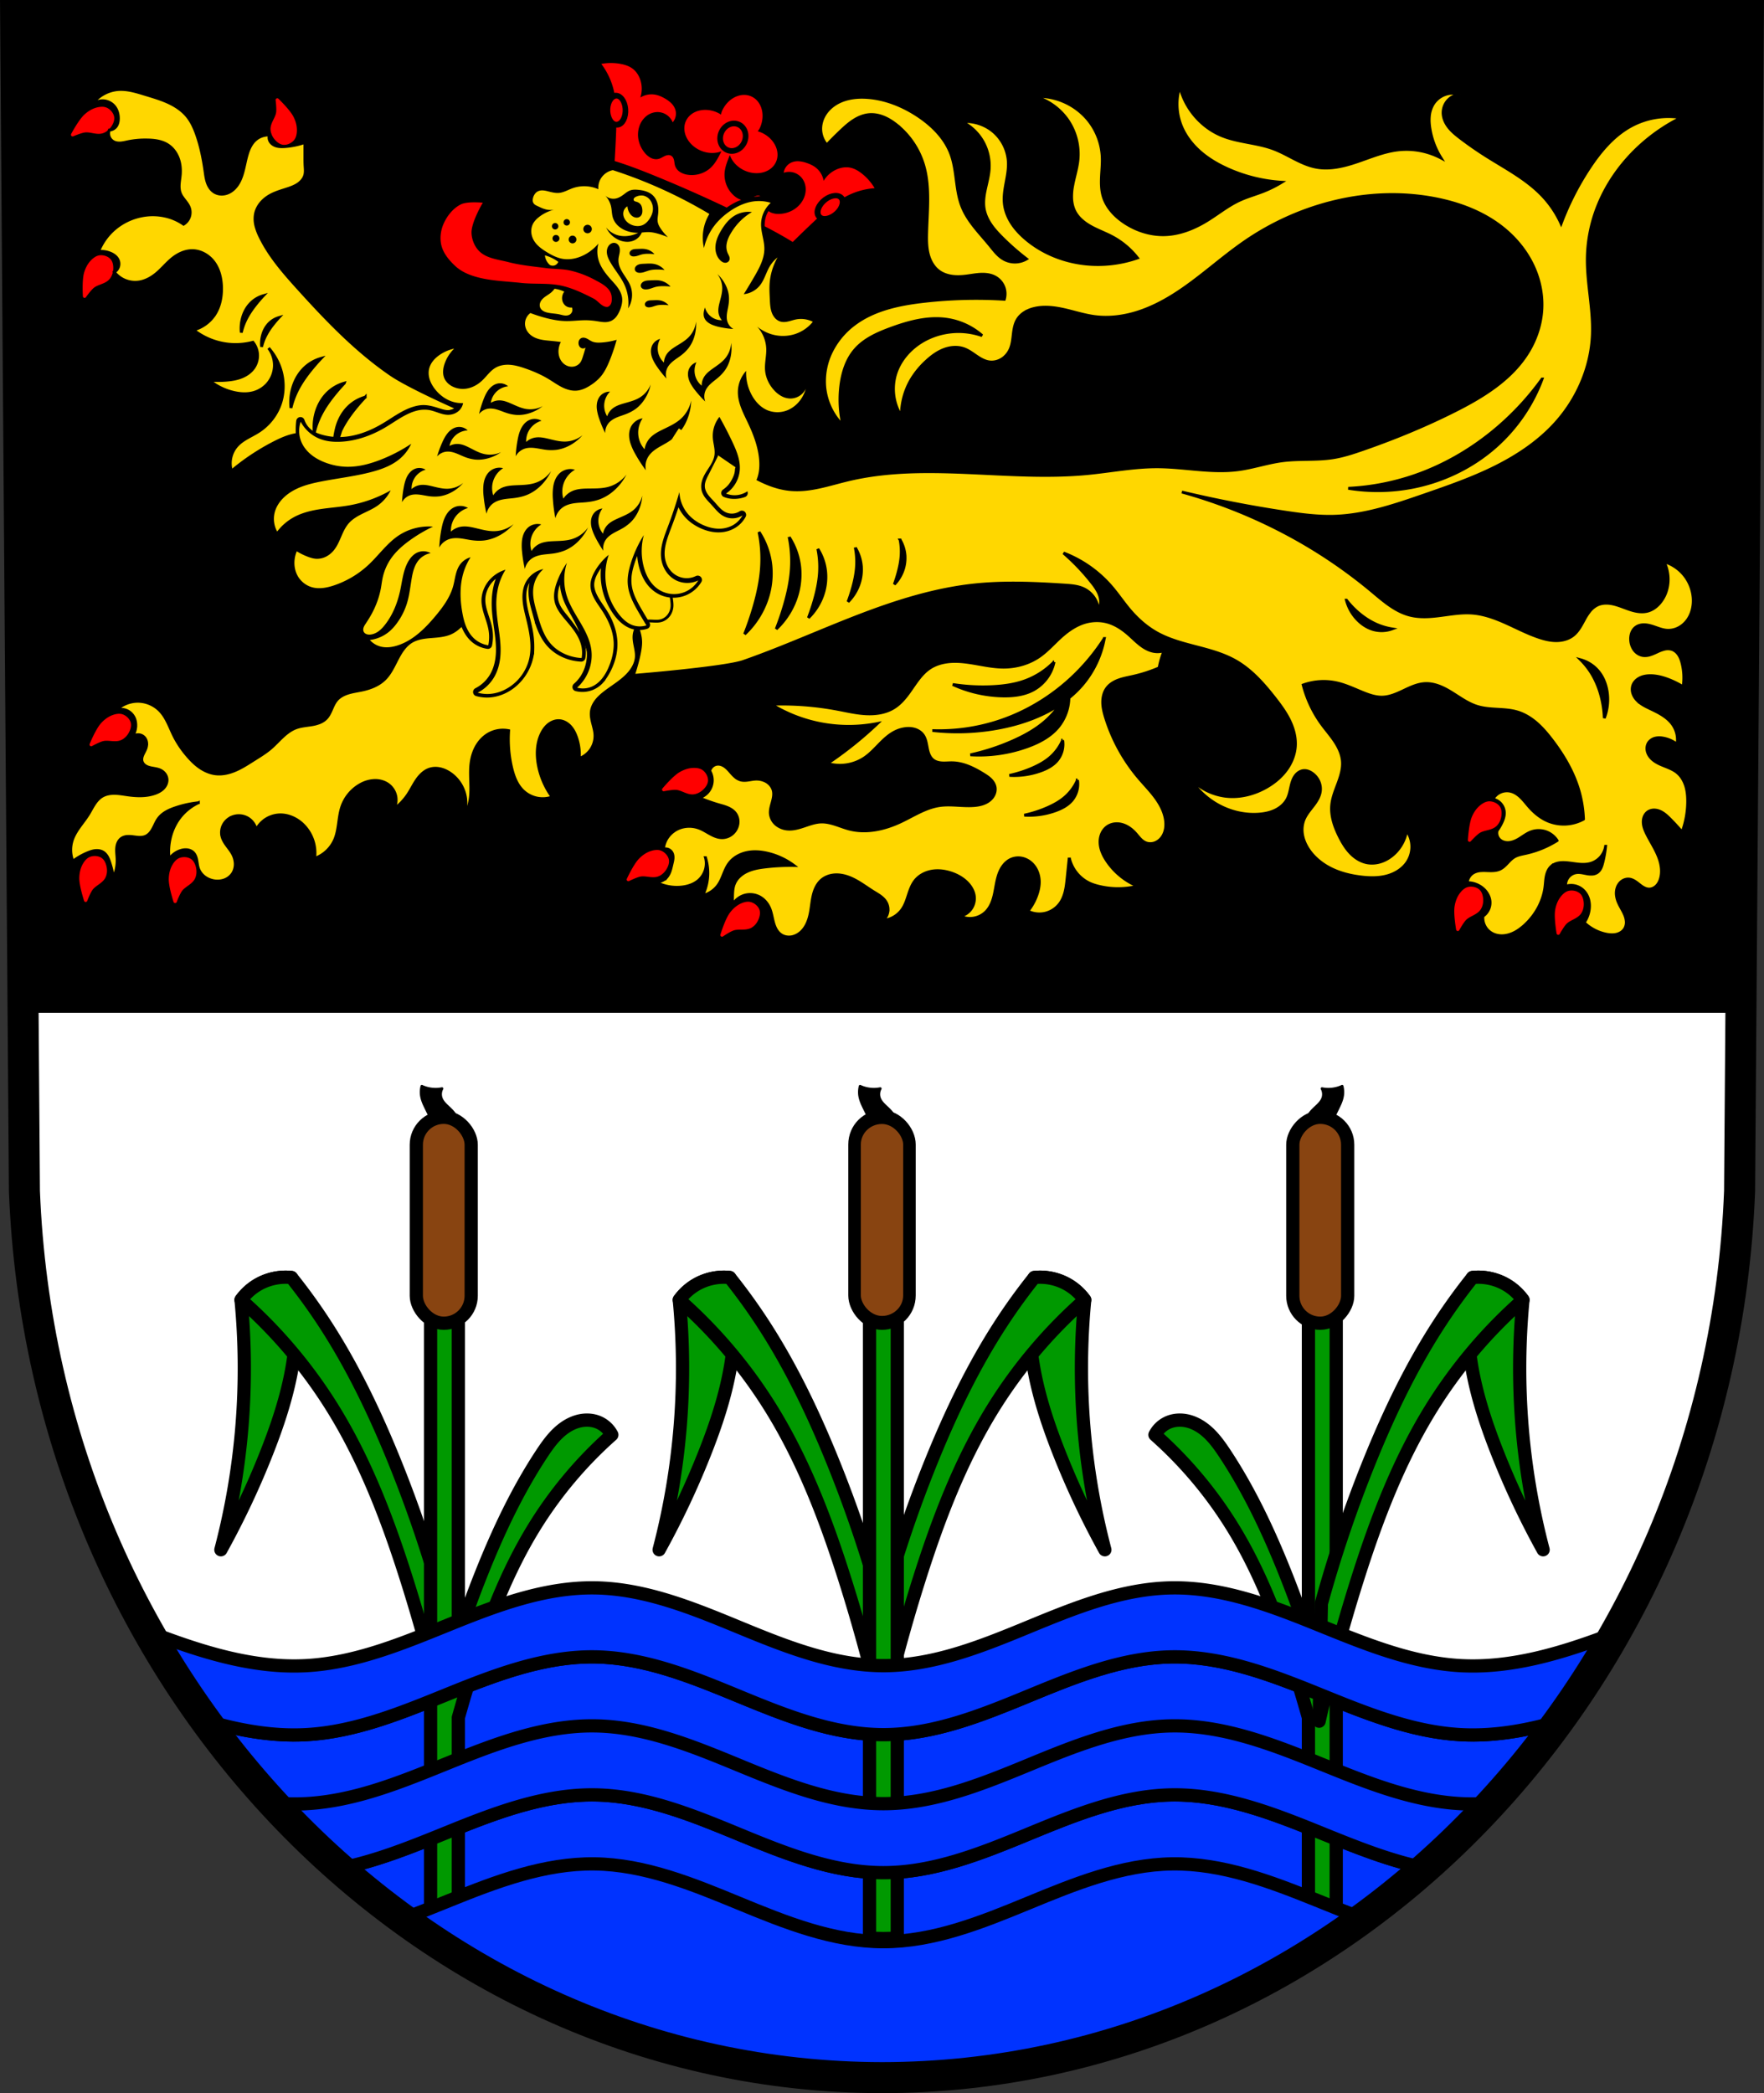 <svg xmlns="http://www.w3.org/2000/svg" width="667.082" height="791.22" viewBox="0 0 176.499 209.344"><rect x="0" y="0" width="176.499" height="209.344" fill="#333333" stroke="none"/><g transform="translate(-10.205 -6.592)"><path style="fill:#000;fill-rule:evenodd;stroke:none;stroke-width:3.104;stroke-opacity:1" d="m185.14 8.144-.879 117.58c-1.919 49.46-39.83 88.631-85.806 88.66-45.935-.062-83.86-39.247-85.807-88.66L11.77 8.145h86.684z"/><path style="fill:#fff;fill-opacity:1;stroke:none;stroke-width:3;stroke-linecap:round;stroke-linejoin:round;stroke-miterlimit:4;stroke-dasharray:none;stroke-opacity:1;paint-order:markers fill stroke" d="m8.727 382.275.507 67.99c7.355 186.756 150.696 334.86 324.307 335.089 173.768-.105 317.055-148.155 324.307-335.088l.507-67.99H8.727z" transform="matrix(.265 0 0 .265 10.205 6.592)"/><path style="fill:#03f;fill-opacity:1;stroke:#000;stroke-width:5;stroke-linecap:butt;stroke-linejoin:round;stroke-miterlimit:4;stroke-dasharray:none;stroke-opacity:1" d="M224.496 625.316c-18.935-.247-37.153 6.67-54.707 13.772-17.554 7.101-35.426 14.593-54.336 15.59-13.089.69-26.04-1.777-38.654-5.56C136.346 731.96 229.5 785.215 333.54 785.353c104.21-.063 197.44-53.349 256.959-136.305-12.683 3.82-25.707 6.322-38.871 5.629-18.91-.997-36.782-8.489-54.336-15.59-17.554-7.101-35.772-14.019-54.707-13.772-18.944.248-36.97 7.64-54.486 14.862-17.516 7.22-35.613 14.5-54.559 14.5-18.946 0-37.043-7.28-54.559-14.5-17.515-7.221-35.542-14.614-54.486-14.862z" transform="matrix(.265 0 0 .265 10.205 6.592)"/><path style="fill:#03f;fill-opacity:1;stroke:#000;stroke-width:5;stroke-linecap:butt;stroke-linejoin:round;stroke-miterlimit:4;stroke-dasharray:none;stroke-opacity:1" d="M224.496 677.404c-18.935-.247-37.153 6.67-54.707 13.772-13.824 5.592-27.848 11.413-42.418 14.127 56.207 49.947 128.125 79.948 206.17 80.05 78.155-.047 150.134-30.035 206.354-80.015-14.636-2.699-28.72-8.546-42.602-14.162-17.554-7.101-35.772-14.019-54.707-13.772-18.944.248-36.97 7.64-54.486 14.862-17.516 7.22-35.613 14.5-54.559 14.5-18.946 0-37.043-7.28-54.559-14.5-17.515-7.221-35.542-14.614-54.486-14.862z" transform="matrix(.265 0 0 .265 10.205 6.592)"/><path style="fill:#000;stroke:#000;stroke-width:.265px;stroke-linecap:round;stroke-linejoin:round;stroke-opacity:1;fill-opacity:1" d="M-91.294 119.864a170.9 170.9 0 0 1-1.188-2.377c-.2-.407-.4-.822-.476-1.268a2.405 2.405 0 0 1 .04-.99 3.326 3.326 0 0 0 2.02.237c-.159.287-.188.642-.079.951.118.332.377.59.634.832.204.192.412.381.586.6a1.7 1.7 0 0 1 .365.747c.042.237.013.486-.081.708a1.256 1.256 0 0 1-.455.548c-.2.133-.44.207-.681.21a1.256 1.256 0 0 1-.685-.198z" transform="translate(189.18)"/><path d="M-106.107 134.36a5.54 5.54 0 0 0-3.474.784 5.51 5.51 0 0 0-1.569 1.457 71.497 71.497 0 0 1-2.017 24.988 83.201 83.201 0 0 0 4.595-9.749c1.53-3.88 2.777-7.934 2.913-12.102a23.388 23.388 0 0 0-.448-5.378z" style="fill:#090;stroke:#000;stroke-width:1.323;stroke-linecap:round;stroke-linejoin:round;stroke-miterlimit:4;stroke-dasharray:none;stroke-opacity:1;fill-opacity:1" transform="translate(189.322)"/><path d="M-111.15 136.6a48.528 48.528 0 0 1 9.189 10.87c3.285 5.306 5.514 11.195 7.396 17.144 1.47 4.65 2.742 9.362 3.81 14.12l-.225-11.766a128.632 128.632 0 0 0-4.818-14.231c-1.954-4.823-4.21-9.542-7.06-13.895a58.209 58.209 0 0 0-3.25-4.482 5.54 5.54 0 0 0-3.473.784 5.51 5.51 0 0 0-1.569 1.457z" style="fill:#090;stroke:#000;stroke-width:1.323;stroke-linecap:round;stroke-linejoin:round;stroke-miterlimit:4;stroke-dasharray:none;stroke-opacity:1;fill-opacity:1" transform="translate(189.322)"/><path style="fill:#090;stroke:#000;stroke-width:1.323;stroke-linecap:round;stroke-linejoin:round;stroke-miterlimit:4;stroke-dasharray:none;stroke-opacity:1;fill-opacity:1" d="M-106.107 134.36a5.54 5.54 0 0 0-3.474.784 5.51 5.51 0 0 0-1.569 1.457 71.497 71.497 0 0 1-2.017 24.988 83.201 83.201 0 0 0 4.595-9.749c1.53-3.88 2.777-7.934 2.913-12.102a23.388 23.388 0 0 0-.448-5.378z" transform="matrix(-1 0 0 1 7.587 0)"/><path style="fill:#090;stroke:#000;stroke-width:1.323;stroke-linecap:round;stroke-linejoin:round;stroke-miterlimit:4;stroke-dasharray:none;stroke-opacity:1;fill-opacity:1" d="M-111.15 136.6a48.528 48.528 0 0 1 9.189 10.87c3.285 5.306 5.514 11.195 7.396 17.144 1.47 4.65 2.742 9.362 3.81 14.12l-.225-11.766a128.632 128.632 0 0 0-4.818-14.231c-1.954-4.823-4.21-9.542-7.06-13.895a58.209 58.209 0 0 0-3.25-4.482 5.54 5.54 0 0 0-3.473.784 5.51 5.51 0 0 0-1.569 1.457z" transform="matrix(-1 0 0 1 7.587 0)"/><g transform="matrix(1 0 0 1.107 0 -12.689)" style="stroke-width:.95"><path style="fill:#090;fill-opacity:1;stroke:#000;stroke-width:5;stroke-linecap:round;stroke-linejoin:round;stroke-miterlimit:4;stroke-dasharray:none;stroke-opacity:1;paint-order:markers fill stroke" d="M328.295 488.06v244.55c1.742.119 3.49.2 5.246.2 1.757 0 3.504-.081 5.246-.2V488.06h-10.492z" transform="matrix(.265 0 0 .239 10.205 17.414)"/><rect rx="2.745" ry="2.479" y="118.336" x="95.709" height="18.601" width="5.491" style="fill:#841;fill-opacity:1;stroke:#000;stroke-width:1.257;stroke-linecap:round;stroke-linejoin:round;stroke-miterlimit:4;stroke-dasharray:none;stroke-opacity:1;paint-order:markers fill stroke"/></g><path transform="translate(145.331)" d="M-91.294 119.864a170.9 170.9 0 0 1-1.188-2.377c-.2-.407-.4-.822-.476-1.268a2.405 2.405 0 0 1 .04-.99 3.326 3.326 0 0 0 2.02.237c-.159.287-.188.642-.079.951.118.332.377.59.634.832.204.192.412.381.586.6a1.7 1.7 0 0 1 .365.747c.042.237.013.486-.081.708a1.256 1.256 0 0 1-.455.548c-.2.133-.44.207-.681.21a1.256 1.256 0 0 1-.685-.198z" style="fill:#000;fill-opacity:1;stroke:#000;stroke-width:.265px;stroke-linecap:round;stroke-linejoin:round;stroke-opacity:1"/><path transform="translate(145.473)" style="fill:#090;fill-opacity:1;stroke:#000;stroke-width:1.323;stroke-linecap:round;stroke-linejoin:round;stroke-miterlimit:4;stroke-dasharray:none;stroke-opacity:1" d="M-106.107 134.36a5.54 5.54 0 0 0-3.474.784 5.51 5.51 0 0 0-1.569 1.457 71.497 71.497 0 0 1-2.017 24.988 83.201 83.201 0 0 0 4.595-9.749c1.53-3.88 2.777-7.934 2.913-12.102a23.388 23.388 0 0 0-.448-5.378z"/><path transform="translate(145.473)" style="fill:#090;fill-opacity:1;stroke:#000;stroke-width:1.323;stroke-linecap:round;stroke-linejoin:round;stroke-miterlimit:4;stroke-dasharray:none;stroke-opacity:1" d="M-111.15 136.6a48.528 48.528 0 0 1 9.189 10.87c3.285 5.306 5.514 11.195 7.396 17.144 1.47 4.65 2.742 9.362 3.81 14.12l-.225-11.766a128.632 128.632 0 0 0-4.818-14.231c-1.954-4.823-4.21-9.542-7.06-13.895a58.209 58.209 0 0 0-3.25-4.482 5.54 5.54 0 0 0-3.473.784 5.51 5.51 0 0 0-1.569 1.457z"/><path style="fill:#090;fill-opacity:1;stroke:#000;stroke-width:5;stroke-linecap:round;stroke-linejoin:round;stroke-miterlimit:4;stroke-dasharray:none;stroke-opacity:1" d="M162.566 488.06v244.55c1.743.119 3.49.2 5.246.2 1.757 0 3.504-.082 5.247-.2v-84.372a551.82 551.82 0 0 1 4.955-16.676c6.013-19.124 13.134-38.054 23.63-55.109a155.767 155.767 0 0 1 29.362-34.94 10.287 10.287 0 0 0-5.012-4.681c-2.046-.883-4.36-1.07-6.553-.682-2.193.388-4.268 1.332-6.107 2.594-3.678 2.525-6.362 6.242-8.824 9.975-9.193 13.94-16.345 29.147-22.559 44.664a429.538 429.538 0 0 0-8.892 24.334V488.06zm331.457 0v129.657a429.56 429.56 0 0 0-8.892-24.334c-6.213-15.517-13.365-30.725-22.559-44.664-2.462-3.733-5.146-7.45-8.824-9.975-1.84-1.262-3.914-2.206-6.107-2.594-2.193-.387-4.507-.201-6.553.682a10.288 10.288 0 0 0-5.012 4.682 155.767 155.767 0 0 1 29.361 34.94c10.497 17.054 17.618 35.984 23.631 55.109a551.878 551.878 0 0 1 4.955 16.675v84.371c1.743.12 3.49.202 5.247.202 1.756 0 3.503-.082 5.246-.202V488.061z" transform="matrix(.265 0 0 .265 10.205 6.592)"/><rect rx="2.745" ry="2.745" y="118.336" x="51.86" height="20.596" width="5.491" style="fill:#841;fill-opacity:1;stroke:#000;stroke-width:1.323;stroke-linecap:round;stroke-linejoin:round;stroke-miterlimit:4;stroke-dasharray:none;stroke-opacity:1;paint-order:markers fill stroke"/><path style="fill:#000;fill-opacity:1;stroke:#000;stroke-width:.265px;stroke-linecap:round;stroke-linejoin:round;stroke-opacity:1" d="M-91.294 119.864a170.9 170.9 0 0 1-1.188-2.377c-.2-.407-.4-.822-.476-1.268a2.405 2.405 0 0 1 .04-.99 3.326 3.326 0 0 0 2.02.237c-.159.287-.188.642-.079.951.118.332.377.59.634.832.204.192.412.381.586.6a1.7 1.7 0 0 1 .365.747c.042.237.013.486-.081.708a1.256 1.256 0 0 1-.455.548c-.2.133-.44.207-.681.21a1.256 1.256 0 0 1-.685-.198z" transform="matrix(-1 0 0 1 51.578 0)"/><path d="M-106.107 134.36a5.54 5.54 0 0 0-3.474.784 5.51 5.51 0 0 0-1.569 1.457 71.497 71.497 0 0 1-2.017 24.988 83.201 83.201 0 0 0 4.595-9.749c1.53-3.88 2.777-7.934 2.913-12.102a23.388 23.388 0 0 0-.448-5.378z" style="fill:#090;fill-opacity:1;stroke:#000;stroke-width:1.323;stroke-linecap:round;stroke-linejoin:round;stroke-miterlimit:4;stroke-dasharray:none;stroke-opacity:1" transform="matrix(-1 0 0 1 51.436 0)"/><path d="M-111.15 136.6a48.528 48.528 0 0 1 9.189 10.87c3.285 5.306 5.514 11.195 7.396 17.144 1.47 4.65 2.742 9.362 3.81 14.12l-.225-11.766a128.632 128.632 0 0 0-4.818-14.231c-1.954-4.823-4.21-9.542-7.06-13.895a58.209 58.209 0 0 0-3.25-4.482 5.54 5.54 0 0 0-3.473.784 5.51 5.51 0 0 0-1.569 1.457z" style="fill:#090;fill-opacity:1;stroke:#000;stroke-width:1.323;stroke-linecap:round;stroke-linejoin:round;stroke-miterlimit:4;stroke-dasharray:none;stroke-opacity:1" transform="matrix(-1 0 0 1 51.436 0)"/><rect style="fill:#841;fill-opacity:1;stroke:#000;stroke-width:1.323;stroke-linecap:round;stroke-linejoin:round;stroke-miterlimit:4;stroke-dasharray:none;stroke-opacity:1;paint-order:markers fill stroke" width="5.491" height="20.596" x="-145.049" y="118.336" ry="2.745" rx="2.745" transform="scale(-1 1)"/><path style="fill:#03f;fill-opacity:1;stroke:#000;stroke-width:5;stroke-linecap:butt;stroke-linejoin:round;stroke-miterlimit:4;stroke-dasharray:none;stroke-opacity:1" d="M224.496 599.273c-18.935-.247-37.153 6.67-54.707 13.772-17.554 7.101-35.426 14.594-54.336 15.59-18.912.996-37.537-4.596-55.275-11.233-1.572-.588-3.14-1.192-4.71-1.795a353.572 353.572 0 0 0 21.343 33.514c12.61 3.782 25.557 6.246 38.642 5.557 18.91-.997 36.782-8.489 54.336-15.59 17.554-7.101 35.772-14.019 54.707-13.772 18.944.248 36.97 7.64 54.486 14.862 17.516 7.22 35.613 14.5 54.559 14.5 18.946 0 37.043-7.28 54.559-14.5 17.515-7.221 35.542-14.614 54.486-14.862 18.935-.247 37.153 6.67 54.707 13.772 17.554 7.101 35.426 14.593 54.336 15.59 13.16.693 26.18-1.806 38.86-5.625a353.117 353.117 0 0 0 21.298-33.512c-1.626.625-3.253 1.251-4.883 1.861-17.738 6.637-36.362 12.23-55.275 11.233-18.91-.996-36.782-8.489-54.336-15.59-17.554-7.101-35.772-14.019-54.707-13.772-18.944.248-36.97 7.64-54.486 14.862-17.516 7.22-35.613 14.5-54.559 14.5-18.946 0-37.043-7.28-54.559-14.5-17.515-7.221-35.542-14.614-54.486-14.862zm364.979 51.184c-.525.724-1.048 1.45-1.579 2.17.53-.72 1.053-1.446 1.579-2.17zm-511.58.162c.488.673.975 1.347 1.468 2.016-.493-.669-.98-1.343-1.468-2.016zm508.646 3.824c-.567.76-1.13 1.52-1.703 2.274.572-.754 1.136-1.515 1.703-2.274zm-505.441.514c.418.558.834 1.12 1.255 1.674-.421-.555-.837-1.116-1.255-1.674zm503.277 2.36zm-499.992 1.949zm494.441 5.138c-.608.755-1.224 1.503-1.838 2.252.614-.75 1.23-1.497 1.838-2.252zm-490.351.043c.567.704 1.142 1.401 1.714 2.1-.572-.699-1.147-1.396-1.714-2.1zm487.129 3.897c-.588.708-1.181 1.41-1.774 2.113.593-.703 1.186-1.405 1.774-2.113zm-483.883.066zm480.646 3.776zm-477.406.066zm474.11 3.734zm-470.755.125zm467.54 3.475zm-464.208.248zm460.85 3.406c-.702.753-1.403 1.506-2.111 2.252.708-.746 1.41-1.499 2.111-2.252zm-457.457.276c.607.65 1.214 1.3 1.826 1.945-.612-.645-1.218-1.296-1.826-1.945zm454.004 3.375c-.7.73-1.4 1.46-2.107 2.183.706-.723 1.406-1.454 2.107-2.183zm-450.502.314c.604.627 1.206 1.257 1.814 1.879-.608-.622-1.21-1.252-1.814-1.879zm445.068 5.227c-.697.693-1.402 1.377-2.105 2.064.703-.687 1.408-1.37 2.105-2.064zm-439.922.01c.66.655 1.328 1.302 1.993 1.953-.665-.65-1.333-1.298-1.993-1.954zm436.374 3.466c-.72.695-1.444 1.381-2.168 2.069.724-.688 1.449-1.375 2.168-2.069zm-432.815.016c.693.668 1.392 1.33 2.09 1.992-.698-.662-1.397-1.323-2.09-1.992zm429.223 3.402zm-425.623.018zm421.955 3.369zm-418.223.074zm414.719 3.07zm-411.08.19zm407.234 3.16zm-403.273.28c.64.547 1.28 1.095 1.925 1.638-.644-.543-1.285-1.09-1.925-1.639zm399.634 2.798zm-396.091.188c.765.636 1.528 1.273 2.298 1.902-.77-.629-1.534-1.267-2.298-1.902zm392.941 2.406zm-389.574.357zm6.379 5.041c.801.617 1.609 1.224 2.416 1.832-.807-.608-1.615-1.215-2.416-1.832zm376.308.053c-.764.588-1.537 1.167-2.306 1.748.77-.581 1.541-1.16 2.306-1.748zm-372.302 2.98c.75.56 1.508 1.112 2.263 1.665-.755-.553-1.512-1.105-2.263-1.664zm368.355.006zm-3.95 2.897zm-360.433.008zm356.348 2.894zm-352.266.002zm4.117 2.83zm344.03 0zm-339.824 2.795c.714.467 1.428.935 2.146 1.397-.718-.462-1.432-.93-2.146-1.397zm335.584.026c-.728.475-1.456.952-2.188 1.421.732-.47 1.46-.946 2.188-1.421zm-331.372 2.681c.714.451 1.428.905 2.145 1.35-.717-.445-1.43-.899-2.145-1.35zm327.07.08c-.675.427-1.348.856-2.027 1.278.679-.422 1.352-.851 2.028-1.278zm-322.863 2.532zm318.645.085zm-312.477 3.592c.746.432 1.496.855 2.245 1.282-.749-.426-1.5-.85-2.245-1.282zm306.342.065c-.725.42-1.455.831-2.183 1.246.728-.415 1.458-.826 2.183-1.246zm-301.931 2.445c.722.404 1.448.8 2.173 1.197-.725-.398-1.451-.793-2.173-1.197zm297.558.04c-.723.403-1.45.8-2.176 1.198.727-.398 1.453-.795 2.176-1.199zM189.141 748.6zm288.974.04zm-284.646 2.245zm280.176.113zm-275.674 2.174zm271.207.094zm-4.469 2.177c-.757.362-1.515.726-2.275 1.082.76-.356 1.517-.72 2.275-1.082zm-262.004.04c.657.313 1.312.63 1.97.939-.658-.31-1.313-.626-1.97-.94zm257.606 2.02c-.786.362-1.569.727-2.358 1.081.789-.354 1.572-.72 2.358-1.08zm-253.051.108c.678.311 1.354.626 2.035.932-.68-.306-1.357-.621-2.035-.932zm6.394 2.852c.476.205.955.403 1.432.605-.477-.202-.956-.4-1.432-.605zm239.932.04c-.661.286-1.327.56-1.99.84.663-.28 1.329-.554 1.99-.84zm-235.281 1.917c.55.226 1.103.447 1.654.67-.551-.224-1.104-.444-1.654-.67zm230.674.023c-.655.27-1.313.53-1.97.795.657-.265 1.315-.525 1.97-.795zm-226 1.856c.646.254 1.296.502 1.945.752-.649-.25-1.299-.498-1.945-.752zm221.36.008c-.721.283-1.446.561-2.171.84.725-.279 1.45-.557 2.172-.84zm-216.843 1.724zm212.21.051zm-207.397 1.705zm202.632.031zm-197.949 1.592c.74.25 1.479.502 2.22.746-.741-.244-1.48-.496-2.22-.746zm193.2.053zm-4.768 1.562c-.725.232-1.449.466-2.176.692.727-.226 1.45-.46 2.176-.692zm-183.46.018c.65.207 1.296.417 1.946.62-.65-.203-1.297-.413-1.945-.62zm5.282 1.63c.493.148.985.301 1.479.446-.495-.145-.986-.298-1.479-.445zm172.684.05c-.482.143-.961.292-1.444.433.483-.141.962-.29 1.444-.433zm-166.438 1.754c.448.123.898.238 1.346.359-.448-.121-.898-.236-1.346-.36zm160.256.025c-.604.166-1.212.324-1.818.486.606-.162 1.213-.32 1.818-.486zm-155.357 1.277c.593.153 1.19.3 1.785.45-.595-.15-1.192-.297-1.785-.45zm150.498.016c-.722.186-1.447.362-2.17.543.723-.18 1.448-.357 2.17-.543zm-145.67 1.187c.7.169 1.403.331 2.105.495-.702-.164-1.404-.326-2.105-.495zm140.777.028c-.729.175-1.459.342-2.19.511.73-.169 1.462-.337 2.19-.511zm-135.771 1.129zm130.761.025zm-125.916 1.01zm121.06.025zm-116.11.946c.751.14 1.502.284 2.255.42-.753-.136-1.504-.28-2.255-.42zm111.05.044c-.728.137-1.456.276-2.185.407.73-.131 1.457-.27 2.185-.407zm-105.674.916c.63.107 1.26.218 1.891.32-.631-.102-1.26-.213-1.89-.32zm100.393.024c-.644.109-1.288.221-1.934.326.646-.105 1.29-.217 1.934-.326zm-94.902.855c.482.073.962.15 1.445.221-.483-.07-.963-.148-1.445-.22zm88.883.1c-.302.045-.603.095-.905.139.302-.044.603-.094.905-.139zm-82.436.805c.452.058.906.108 1.36.164-.453-.056-.908-.106-1.36-.164zm76.562.011c-.648.083-1.3.156-1.949.235.65-.08 1.301-.152 1.95-.235zm-71.476.596c.647.072 1.295.137 1.943.205-.647-.068-1.296-.133-1.943-.205zm66.31.018c-.659.073-1.32.138-1.98.207.66-.069 1.321-.134 1.98-.207zm-61.271.498c.74.07 1.48.133 2.22.197-.74-.064-1.48-.128-2.22-.197zm56.23.015c-.744.07-1.489.133-2.234.198.745-.065 1.49-.128 2.234-.198zm-51.084.422zm45.8.024zm-40.544.336zm35.354.013zm-30.233.246c.748.032 1.494.066 2.243.092-.749-.026-1.496-.06-2.243-.092zm24.82.022c-.579.024-1.157.052-1.738.072.58-.02 1.16-.048 1.739-.072zm-19.24.166c.587.014 1.173.032 1.76.043-.587-.011-1.173-.029-1.76-.043zm13.6.014c-.454.01-.907.025-1.361.033.454-.008.907-.023 1.361-.033z" transform="matrix(.265 0 0 .265 10.205 6.592)"/><path style="fill:#03f;fill-opacity:1;stroke:#000;stroke-width:5;stroke-linecap:butt;stroke-linejoin:round;stroke-miterlimit:4;stroke-dasharray:none;stroke-opacity:1" d="M224.496 651.361c-18.935-.247-37.153 6.67-54.707 13.772-17.554 7.101-35.426 14.593-54.336 15.59-4.454.234-8.892.091-13.307-.332a338.591 338.591 0 0 0 25.252 24.906c14.56-2.716 28.575-8.532 42.391-14.121 17.554-7.101 35.772-14.019 54.707-13.772 18.944.248 36.97 7.64 54.486 14.862 17.516 7.22 35.613 14.5 54.559 14.5 18.946 0 37.043-7.28 54.559-14.5 17.515-7.221 35.542-14.614 54.486-14.862 18.935-.247 37.153 6.67 54.707 13.772 13.872 5.612 27.946 11.455 42.57 14.156a338.01 338.01 0 0 0 25.29-24.96c-4.487.44-8.997.59-13.524.35-18.91-.996-36.782-8.488-54.336-15.59-17.554-7.1-35.772-14.018-54.707-13.77-18.944.247-36.97 7.64-54.486 14.86-17.516 7.221-35.613 14.5-54.559 14.5-18.946 0-37.043-7.279-54.559-14.5-17.515-7.22-35.542-14.613-54.486-14.86zm-94.54 56.19c.686.598 1.368 1.2 2.06 1.793-.692-.592-1.374-1.195-2.06-1.793zm407.073.281c-.63.548-1.256 1.103-1.89 1.647.634-.544 1.26-1.099 1.89-1.647zm-3.136 2.705zm-397.498 2.48c.527.436 1.046.883 1.576 1.315-.53-.432-1.05-.879-1.576-1.314zm2.01 1.665zm390.126.3zm-384.773 3.967zm379.664.104zm-373.893 4.29zm368.135.093zm-362.38 4.095zm5.298 3.698zm351.248-3.551zm-5.434 3.783zm-339.761 3.795zm333.931.08zM172.69 739.09zm321.733.133zm-315.887 3.396zm5.84 3.361zm304.012-3.123zm-5.524 3.176zm-292.06 3.451zm285.578.08zm-279.317 3.155zm272.881.162zm-266.756 2.836zm260.594.17zm-254.316 2.73zm248.351.024zm-241.722 2.855zm234.902.104zm-228.34 2.568zm6.158 2.357zm215.637-2.267zm-6.492 2.47zm-202.338 2.221zm195.906.063zm-189.084 2.185zm182.14.096zm-175.38 1.96zm6.414 1.8zm162.195-1.707zm-6.318 1.767zm-148.7 1.766zm141.542.049zm-134.504 1.562zm127.402.057zM276.711 779.9zm113.707.038zm-107.04 1.171zm100.27.051zm-92.953 1.094zm85.598.047zm-78.15.93zm70.943.01zm-6.75.728zm-57.213.011zm6.984.586zm43.053.004zm-35.607.438zm28.025.008zm-20.805.248zm6.768.09z" transform="matrix(.265 0 0 .265 10.205 6.592)"/><path style="fill:#03f;fill-opacity:1;stroke:#000;stroke-width:5;stroke-linecap:butt;stroke-linejoin:round;stroke-miterlimit:4;stroke-dasharray:none;stroke-opacity:1" d="M224.496 703.45c-18.935-.248-37.153 6.67-54.707 13.77-6.17 2.497-12.382 5.026-18.662 7.32 52.108 38.313 114.974 60.725 182.414 60.814 67.527-.041 130.444-22.433 182.57-60.756-6.333-2.309-12.597-4.86-18.818-7.377-17.554-7.102-35.772-14.02-54.707-13.772-18.944.248-36.97 7.64-54.486 14.862-17.516 7.22-35.613 14.5-54.559 14.5-18.946 0-37.043-7.28-54.559-14.5-17.515-7.221-35.542-14.614-54.486-14.862z" transform="matrix(.265 0 0 .265 10.205 6.592)"/><path style="fill:none;fill-rule:evenodd;stroke:#000;stroke-width:3.104;stroke-opacity:1" d="m185.14 8.144-.879 117.58c-1.919 49.46-39.83 88.631-85.806 88.66-45.935-.061-83.86-39.247-85.807-88.66L11.77 8.145h86.684z"/><path style="fill:gold;fill-opacity:1;fill-rule:evenodd;stroke:#000;stroke-width:.282px;stroke-linecap:butt;stroke-linejoin:miter;stroke-opacity:1" d="M128.253 15.23a5.858 5.858 0 0 0 .101 3.836c.395 1.04 1.087 1.951 1.92 2.687.834.736 1.807 1.301 2.823 1.753a15.594 15.594 0 0 0 5.35 1.312c-.578.355-1.187.66-1.817.909-.803.316-1.64.544-2.422.908-1.152.537-2.147 1.353-3.23 2.018-1.284.789-2.733 1.373-4.239 1.413-1.427.039-2.848-.42-4.036-1.21-.956-.636-1.793-1.525-2.12-2.625-.193-.648-.2-1.336-.167-2.01.033-.676.105-1.352.066-2.026a6.345 6.345 0 0 0-1.514-3.735 6.505 6.505 0 0 0-5.247-2.22 6.015 6.015 0 0 1 3.334 2.384 6.017 6.017 0 0 1 1.005 3.974c-.09.872-.372 1.712-.528 2.575a5.57 5.57 0 0 0-.1 1.308c.025.437.124.875.325 1.264.351.68.989 1.17 1.661 1.536.673.365 1.398.627 2.074.987a7.994 7.994 0 0 1 2.522 2.12c-1.644.57-3.414.779-5.147.605-2.21-.222-4.367-1.08-6.055-2.523-.535-.457-1.024-.974-1.403-1.567-.378-.593-.644-1.265-.716-1.965-.072-.692.046-1.387.173-2.07.126-.684.263-1.374.23-2.068a4.312 4.312 0 0 0-1.459-3.01 4.312 4.312 0 0 0-3.183-1.027 4.952 4.952 0 0 1 2.083 1.958c.481.838.707 1.82.641 2.785-.045.664-.223 1.31-.364 1.959-.142.65-.246 1.32-.14 1.977.093.577.347 1.119.674 1.602.328.484.73.913 1.143 1.325.76.758 1.57 1.466 2.422 2.12-.35.205-.755.315-1.16.315-.407 0-.811-.11-1.161-.316-.537-.314-.92-.829-1.312-1.311-1.024-1.26-2.232-2.426-2.826-3.937-.657-1.668-.485-3.568-1.11-5.248-.6-1.614-1.893-2.887-3.33-3.835-1.51-.994-3.244-1.692-5.047-1.816-1.063-.074-2.172.065-3.087.61-.458.274-.86.647-1.14 1.1-.281.453-.437.987-.415 1.52a2.47 2.47 0 0 0 .605 1.513c.458-.483.93-.955 1.413-1.413.402-.38.815-.753 1.282-1.05.466-.298.993-.518 1.544-.564.494-.042.995.057 1.454.244.46.186.881.458 1.27.765a8.105 8.105 0 0 1 2.726 4.036c.654 2.206.355 4.563.303 6.864-.016.68-.007 1.37.159 2.03.167.66.507 1.295 1.052 1.703.378.285.84.447 1.308.515.469.069.946.047 1.416-.01.494-.06.984-.158 1.48-.18.498-.02 1.012.041 1.447.281.379.209.683.55.846.95.164.4.186.856.063 1.27a46.366 46.366 0 0 0-7.973.202c-2.494.28-5.066.804-7.065 2.321a7.664 7.664 0 0 0-2.278 2.754 6.674 6.674 0 0 0-.648 3.503 6.289 6.289 0 0 0 1.816 3.836 11.367 11.367 0 0 1-.202-4.037c.166-1.276.57-2.56 1.413-3.533.908-1.05 2.23-1.638 3.533-2.119 1.841-.68 3.813-1.218 5.752-.908a6.867 6.867 0 0 1 3.431 1.615 7.143 7.143 0 0 0-5.853.504c-1.321.75-2.405 1.971-2.826 3.431a5.132 5.132 0 0 0 .606 4.138 7.067 7.067 0 0 1 1.008-3.734 8.295 8.295 0 0 1 1.515-1.816c.507-.465 1.072-.883 1.714-1.13.642-.247 1.371-.313 2.02-.081.45.16.837.453 1.232.722.394.268.818.523 1.29.59.443.062.905-.05 1.281-.292.376-.242.667-.608.839-1.02.194-.467.236-.98.296-1.481.06-.502.146-1.016.41-1.446.184-.298.447-.543.745-.726a3.26 3.26 0 0 1 .972-.385c.993-.23 2.035-.091 3.029.137.994.228 1.97.546 2.982.68 1.42.186 2.874.002 4.24-.426s2.65-1.094 3.854-1.867c2.41-1.548 4.514-3.526 6.868-5.156 5.483-3.796 12.437-5.599 18.991-4.368 2.469.463 4.897 1.364 6.863 2.927 1.217.967 2.244 2.182 2.942 3.57.699 1.388 1.063 2.95.994 4.503-.07 1.57-.582 3.108-1.413 4.441-1.68 2.697-4.526 4.43-7.367 5.854-2.968 1.488-6.047 2.749-9.184 3.835-.958.331-1.926.648-2.927.807-1.665.265-3.373.088-5.046.303-1.5.192-2.947.696-4.447.894-2.672.354-5.371-.277-8.067-.288-2.361-.01-4.696.454-7.046.679-7.968.761-16.154-1.232-23.937.633-1.891.453-3.786 1.135-5.724.965-1.123-.098-2.207-.483-3.213-.995-1.005-.512-1.94-1.15-2.871-1.787a2052.985 2052.985 0 0 1-5.148-3.532c-3.21 4.676-5.134 10.876-5.184 16.707-.014 1.665 1.34 3.132 1.399 4.796.04 1.158-.734 3.398-.734 3.398s9.126-.742 11.002-1.397c4.893-1.707 9.579-3.975 14.487-5.637 2.76-.935 5.596-1.678 8.492-1.999 3.054-.337 6.14-.201 9.206 0 .632.042 1.28.09 1.856.357.413.192.775.496 1.037.87.262.373.422.816.461 1.271a1.7 1.7 0 0 0 .214-.785c.008-.359-.098-.713-.259-1.033a5.463 5.463 0 0 0-.597-.893 21.228 21.228 0 0 0-2.855-2.998 11.98 11.98 0 0 1 4.782 3.354c.652.757 1.208 1.593 1.855 2.355.77.905 1.674 1.706 2.712 2.284 1.216.677 2.58 1.033 3.927 1.384 1.347.352 2.711.713 3.923 1.399 1.577.893 2.807 2.284 3.925 3.71.555.71 1.094 1.438 1.49 2.247.394.81.641 1.708.58 2.606-.06.86-.402 1.69-.916 2.383-.513.693-1.193 1.253-1.939 1.685-1.224.709-2.662 1.082-4.068.928a5.852 5.852 0 0 1-3.71-1.927 7.871 7.871 0 0 0 2.64 2.64c1.298.787 2.838 1.186 4.353 1.07.567-.042 1.135-.158 1.645-.41s.96-.648 1.21-1.159c.248-.507.287-1.089.459-1.627.085-.27.206-.531.391-.744.185-.214.44-.375.72-.412.164-.022.332 0 .49.052.157.053.303.135.437.233.275.202.498.474.637.785.14.312.193.661.148 1-.073.549-.392 1.032-.73 1.471-.338.44-.708.868-.911 1.383a2.807 2.807 0 0 0-.124 1.555c.1.518.327 1.006.623 1.442.568.834 1.392 1.477 2.302 1.914.91.437 1.906.676 2.908.798.85.103 1.725.123 2.555-.092.83-.216 1.616-.688 2.083-1.407a2.806 2.806 0 0 0 .449-1.58 2.805 2.805 0 0 0-.52-1.56c-.15.934-.639 1.81-1.356 2.427-.36.31-.778.557-1.232.7-.453.143-.942.18-1.408.085-.632-.13-1.197-.5-1.642-.967-.445-.467-.78-1.027-1.07-1.602-.504-.997-.895-2.1-.785-3.212.074-.748.37-1.453.631-2.158.262-.705.496-1.445.44-2.195-.055-.717-.373-1.39-.77-1.99-.398-.599-.876-1.14-1.3-1.72a11.587 11.587 0 0 1-1.856-3.926 6.051 6.051 0 0 1 3.354-.214c.942.21 1.816.642 2.712 1 .594.236 1.217.443 1.856.428.754-.019 1.462-.345 2.143-.667.682-.323 1.385-.656 2.139-.69.48-.021.959.081 1.408.251.45.17.87.406 1.279.659.816.506 1.605 1.09 2.522 1.374 1.311.407 2.757.162 4.068.571.697.218 1.329.615 1.88 1.094.552.48 1.027 1.04 1.474 1.618 1.164 1.508 2.157 3.173 2.712 4.995.295.972.463 1.982.5 2.997a4.13 4.13 0 0 1-3.498.215c-.748-.302-1.392-.824-1.926-1.428-.274-.309-.521-.641-.814-.93-.294-.29-.642-.541-1.042-.64a1.61 1.61 0 0 0-1.026.09c-.32.14-.59.389-.758.695.302.059.584.22.788.45.205.23.33.528.354.835.029.396-.11.786-.286 1.142a5.24 5.24 0 0 1-.428.713.92.92 0 0 0 .143.785c.109.148.262.26.431.329.17.07.354.096.537.09.366-.015.715-.162 1.03-.348.405-.237.775-.542 1.213-.713a2.215 2.215 0 0 1 1.473-.043c.477.155.897.478 1.168.9a9.938 9.938 0 0 1-3.14 1.284c-.392.086-.798.152-1.142.357-.27.16-.484.397-.7.624-.216.228-.444.455-.727.589-.406.192-.877.172-1.326.155a4.623 4.623 0 0 0-.673.01 1.68 1.68 0 0 0-.642.192c-.36.202-.608.588-.642.999a2.417 2.417 0 0 1 1.57.57c.4.34.687.832.713 1.356a1.631 1.631 0 0 1-.713 1.428 1.77 1.77 0 0 0 .785 1.641c.257.17.558.27.864.302.306.033.618 0 .914-.083.594-.164 1.118-.52 1.576-.932 1.107-.997 1.884-2.377 2.07-3.854.046-.368.056-.74.133-1.103.078-.362.23-.723.509-.967a1.51 1.51 0 0 1 .71-.328c.259-.05.525-.049.788-.028.407.031.808.107 1.214.145.405.04.822.04 1.213-.074.384-.112.735-.336.999-.638.263-.301.439-.679.5-1.075a10.882 10.882 0 0 1-.286 1.642c-.049.19-.103.38-.191.557a1.094 1.094 0 0 1-.38.442 1.063 1.063 0 0 1-.5.149 2.233 2.233 0 0 1-.525-.04c-.347-.062-.697-.16-1.045-.11a1.267 1.267 0 0 0-.806.465c-.196.249-.293.575-.264.892.29-.094.605-.112.904-.05.298.063.58.204.808.406.273.242.468.567.572.916.104.349.121.721.071 1.082-.064.46-.237.904-.5 1.285.59.568 1.34.967 2.141 1.142.351.076.72.11 1.07.03.175-.04.344-.11.493-.21.149-.1.277-.234.364-.391a1.25 1.25 0 0 0 .143-.667 2.051 2.051 0 0 0-.16-.67c-.174-.426-.443-.809-.625-1.232a2.564 2.564 0 0 1-.205-.752 1.746 1.746 0 0 1 .086-.77c.089-.245.244-.468.454-.623.21-.154.476-.236.735-.21.264.026.504.159.72.313.214.154.411.332.636.472.194.12.414.212.643.214.28.002.551-.135.746-.337.196-.201.32-.463.395-.733.181-.654.084-1.359-.143-1.998-.302-.856-.823-1.616-1.227-2.429-.18-.362-.34-.746-.357-1.15a1.428 1.428 0 0 1 .093-.595c.076-.188.2-.358.365-.475.173-.123.386-.184.598-.19.212-.004.423.045.617.13.39.168.706.466 1.006.766.42.422.824.86 1.21 1.312a8.945 8.945 0 0 0 .554-3.08c0-.528-.046-1.06-.207-1.564-.161-.503-.442-.977-.851-1.31-.558-.455-1.295-.612-1.931-.949-.38-.2-.733-.478-.932-.858-.1-.19-.159-.403-.156-.618.002-.214.066-.43.193-.603a1.15 1.15 0 0 1 .691-.422c.27-.058.552-.037.823.019a3.21 3.21 0 0 1 1.312.605 2.676 2.676 0 0 0-.404-1.917c-.256-.386-.612-.7-.998-.956-.386-.257-.804-.46-1.222-.66-.486-.231-.985-.467-1.363-.851a1.81 1.81 0 0 1-.43-.675 1.292 1.292 0 0 1-.024-.795c.105-.338.372-.613.686-.777.315-.164.675-.226 1.03-.232.657-.01 1.306.164 1.918.404.49.193.964.43 1.412.706a6.026 6.026 0 0 0-.1-2.32c-.072-.295-.167-.586-.328-.841-.162-.256-.396-.474-.682-.573a1.403 1.403 0 0 0-.753-.022 3.625 3.625 0 0 0-.716.262c-.231.106-.462.216-.705.292a1.656 1.656 0 0 1-.753.074 1.382 1.382 0 0 1-.863-.543 1.854 1.854 0 0 1-.348-.971 1.771 1.771 0 0 1 .086-.723c.081-.23.224-.442.42-.589.216-.163.49-.24.761-.249.271-.01.541.043.802.119.521.152 1.023.397 1.564.433a2.21 2.21 0 0 0 1.117-.23c.345-.17.645-.425.88-.73.468-.608.663-1.4.628-2.168a4.123 4.123 0 0 0-.867-2.335 4.122 4.122 0 0 0-2.06-1.4c.423.832.533 1.82.302 2.725a3.488 3.488 0 0 1-.807 1.514c-.302.325-.681.589-1.11.707-.418.115-.865.087-1.288-.008-.423-.095-.829-.255-1.235-.405-.407-.15-.82-.293-1.25-.351-.43-.058-.88-.027-1.273.158a2.24 2.24 0 0 0-.756.614 5.334 5.334 0 0 0-.535.824c-.317.573-.617 1.184-1.131 1.59-.47.37-1.08.53-1.678.534-.597.003-1.187-.142-1.753-.333-1.126-.377-2.181-.932-3.264-1.419-1.082-.487-2.214-.911-3.397-1.003-1.046-.08-2.091.101-3.131.237-1.04.137-2.11.226-3.127-.035-1.478-.379-2.663-1.444-3.835-2.422a49.94 49.94 0 0 0-8.578-5.752 51.395 51.395 0 0 0-10.395-4.138 124.4 124.4 0 0 0 10.395 2.018c1.604.241 3.222.451 4.844.404 3.087-.091 6.063-1.11 8.983-2.12 2.403-.831 4.813-1.667 7.091-2.798 2.279-1.131 4.434-2.572 6.129-4.468 2.153-2.409 3.505-5.552 3.634-8.78.103-2.596-.561-5.174-.505-7.771a14.656 14.656 0 0 1 1.11-5.248c.899-2.183 2.308-4.145 4.037-5.753a17.884 17.884 0 0 1 4.239-2.927 7.853 7.853 0 0 0-4.946.808c-1.782.95-3.127 2.553-4.239 4.239a27.812 27.812 0 0 0-2.825 5.55c-.452-.999-1.068-1.924-1.817-2.725-1.568-1.677-3.648-2.759-5.591-3.98a35.661 35.661 0 0 1-2.674-1.851c-.423-.323-.842-.662-1.17-1.081-.327-.42-.559-.932-.556-1.464a1.85 1.85 0 0 1 .5-1.248 1.849 1.849 0 0 1 1.216-.569 2.335 2.335 0 0 0-1.541.024 2.335 2.335 0 0 0-1.185.985 2.818 2.818 0 0 0-.364 1.181c-.039.414-.005.831.062 1.241a7.843 7.843 0 0 0 1.11 2.927 7.44 7.44 0 0 0-4.34-.807c-1.394.167-2.705.726-4.034 1.178-1.328.453-2.748.806-4.127.546-1.52-.287-2.804-1.28-4.252-1.825-1.66-.625-3.502-.65-5.147-1.312-2.094-.843-3.726-2.748-4.239-4.945zm36.25 29.268a16.988 16.988 0 0 1-4.598 6.727c-2.33 2.076-5.235 3.485-8.296 4.092a18.368 18.368 0 0 1-6.502.112 23.89 23.89 0 0 0 6.67-1.289c2.764-.958 5.344-2.427 7.624-4.26a27.588 27.588 0 0 0 5.101-5.382zM86.15 59.803a7.613 7.613 0 0 1 1.19 3.36 8.071 8.071 0 0 1-.626 3.984 8.568 8.568 0 0 1-2.004 2.863c.356-.897.67-1.812.939-2.739.377-1.3.669-2.631.752-3.983a13.188 13.188 0 0 0-.251-3.485zm3.012.504a6.897 6.897 0 0 1 1.065 3.026 7.303 7.303 0 0 1-.56 3.588 7.737 7.737 0 0 1-1.794 2.579c.32-.808.6-1.632.84-2.467.339-1.171.599-2.37.673-3.587a11.953 11.953 0 0 0-.224-3.14zm11.106.287c.264.445.429.948.48 1.463a3.708 3.708 0 0 1-.253 1.733 3.857 3.857 0 0 1-.808 1.246c.144-.391.27-.789.379-1.192.152-.567.27-1.147.303-1.733a6.185 6.185 0 0 0-.1-1.517zm-4.487.767c.33.54.537 1.154.6 1.783a4.444 4.444 0 0 1-.315 2.115 4.652 4.652 0 0 1-1.01 1.52c.18-.477.337-.963.473-1.454.19-.692.337-1.398.378-2.115a7.368 7.368 0 0 0-.126-1.85zm-3.745.136c.43.682.7 1.464.78 2.266a5.553 5.553 0 0 1-.41 2.687 5.85 5.85 0 0 1-1.314 1.931c.234-.605.44-1.222.616-1.847.248-.878.438-1.776.493-2.686a9.145 9.145 0 0 0-.165-2.351zm52.889 5.122c.397.512.853.978 1.355 1.387.469.382.98.714 1.528.97.53.246 1.095.42 1.673.514a3.058 3.058 0 0 1-1.84.074c-.595-.163-1.13-.507-1.567-.942a4.407 4.407 0 0 1-1.15-2.003zm23.445 5.964a3.54 3.54 0 0 1 1.794 1.177c.452.56.724 1.252.84 1.962.148.9.05 1.84-.28 2.69-.026-.757-.14-1.51-.336-2.241a8.535 8.535 0 0 0-.785-1.963 7.427 7.427 0 0 0-1.233-1.625z"/><path style="fill:gold;fill-opacity:1;fill-rule:evenodd;stroke:#000;stroke-width:.282px;stroke-linecap:butt;stroke-linejoin:miter;stroke-opacity:1" d="M74.294 59.045c-.22.23-.442.459-.658.692-.324.35-.644.703-.959 1.06l-1.514.757-.808.504h-.958a16.747 16.747 0 0 1-1.665-.251l-1.817.706h-.858a424.427 424.427 0 0 1-2.473 1.16l-.656-.05-1.362-1.06a1.63 1.63 0 0 0-.807-.215 1.63 1.63 0 0 0-.808.215c-.296.17-.533.432-.71.724a4.11 4.11 0 0 0-.388.908c-.037.21-.075.42-.108.63-.09.584-.17 1.173-.288 1.751a8.9 8.9 0 0 0 .028 1.001l.306 1.697a8.759 8.759 0 0 1-.306-1.697l-.11-.61c-.061.247-.132.49-.22.73-.169.46-.396.902-.7 1.285a3.14 3.14 0 0 1-1.136.91c-.614.28-1.306.32-1.978.375-.673.055-1.368.136-1.947.481-.674.402-1.101 1.107-1.46 1.804-.36.697-.69 1.431-1.252 1.978-.595.579-1.401.894-2.212 1.07-.459.1-.926.16-1.375.294-.45.134-.889.35-1.194.706-.234.272-.376.609-.52.938-.144.328-.298.662-.55.917-.187.19-.421.327-.668.425a3.778 3.778 0 0 1-.77.2c-.523.087-1.062.119-1.56.303-.52.192-.967.54-1.371.919-.404.378-.776.792-1.198 1.15-.507.43-1.079.774-1.641 1.128-.59.371-1.175.757-1.813 1.036-.638.28-1.34.451-2.031.369-.576-.069-1.122-.311-1.598-.642-.477-.33-.887-.748-1.262-1.19a9.765 9.765 0 0 1-1.289-1.914c-.443-.879-.744-1.86-1.428-2.569a3.112 3.112 0 0 0-2.161-.939 3.111 3.111 0 0 0-2.191.868c.313-.1.66-.092.967.023.308.115.575.337.745.619.204.338.264.75.214 1.142a2.222 2.222 0 0 1-.364.954.848.848 0 0 1 .964-.191.85.85 0 0 1 .328.267c.115.156.173.35.18.544a1.4 1.4 0 0 1-.109.567c-.08.2-.196.384-.28.583-.042.099-.076.203-.092.31a.766.766 0 0 0 .016.32.781.781 0 0 0 .302.41c.14.102.305.165.473.208.335.087.69.1 1.008.238.188.082.359.206.486.367.127.16.21.357.228.561.015.168-.016.338-.08.494-.063.156-.159.297-.275.419-.233.243-.54.403-.858.515-.862.302-1.807.268-2.712.142-.434-.06-.867-.141-1.305-.148-.438-.007-.888.066-1.264.29-.324.195-.575.491-.782.808-.207.316-.375.655-.574.977-.273.443-.602.848-.904 1.272-.302.424-.58.872-.737 1.368a3.13 3.13 0 0 0 .072 2.07 6.63 6.63 0 0 1 1.498-.857c.24-.098.488-.183.746-.209.258-.026.528.01.753.138.192.111.342.285.454.477a3.1 3.1 0 0 1 .253.615c.155.483.276.977.363 1.477.255-.582.377-1.22.357-1.855-.012-.37-.072-.738-.041-1.106.015-.183.054-.367.13-.535.075-.168.189-.321.339-.429.168-.12.375-.18.581-.197a2.93 2.93 0 0 1 .62.03c.206.025.41.057.618.06.207.003.418-.023.607-.107.171-.076.32-.196.442-.336.123-.14.222-.3.31-.465.176-.33.31-.683.533-.983.204-.274.476-.493.773-.665.296-.17.616-.296.94-.405.74-.25 1.507-.417 2.283-.5a5.06 5.06 0 0 0-2.07 1.784 5.465 5.465 0 0 0-.784 1.927 5.95 5.95 0 0 0-.072 1.927c.27-.403.68-.71 1.142-.856.218-.07.45-.103.677-.074.226.029.448.124.608.287.195.2.284.479.336.752.052.274.073.555.163.818.105.309.304.584.555.791.251.208.555.35.873.423a2.07 2.07 0 0 0 1.115-.043 1.69 1.69 0 0 0 .883-.67c.182-.284.268-.625.26-.962a2.188 2.188 0 0 0-.26-.966c-.163-.308-.386-.58-.592-.861-.205-.282-.396-.584-.479-.923a1.648 1.648 0 0 1 .145-1.146c.183-.348.492-.627.854-.78a1.797 1.797 0 0 1 1.519.065c.463.245.806.705.908 1.219.22-.436.56-.81.971-1.073.412-.262.895-.41 1.383-.425.81-.025 1.606.32 2.213.856a3.994 3.994 0 0 1 1.284 3.496 3.437 3.437 0 0 0 1.998-1.855c.447-1.03.36-2.218.714-3.283a4.036 4.036 0 0 1 1.927-2.283 3.101 3.101 0 0 1 1.41-.375c.49-.002.987.143 1.373.446.353.277.604.682.694 1.122.09.44.02.91-.194 1.304.56-.41 1.045-.92 1.427-1.498.309-.469.55-.98.87-1.44.32-.461.738-.882 1.27-1.058.333-.11.694-.118 1.037-.048.343.07.668.216.962.405.887.569 1.5 1.548 1.622 2.595a3.63 3.63 0 0 1-.98 2.9 5.187 5.187 0 0 0 1.427-2.855c.17-1.13-.041-2.287.072-3.425.06-.605.213-1.204.495-1.743.282-.538.697-1.013 1.218-1.326a2.932 2.932 0 0 1 2.07-.356 12.5 12.5 0 0 0 .284 3.639c.198.862.508 1.738 1.142 2.355.377.367.858.625 1.372.738.514.113 1.058.08 1.554-.096a7.946 7.946 0 0 1-1.356-3.068c-.225-1.096-.205-2.278.286-3.283.17-.35.4-.676.704-.917.305-.24.692-.39 1.08-.368.419.025.81.248 1.096.555.286.306.477.691.617 1.087.24.684.339 1.418.285 2.14a2.422 2.422 0 0 0 1.168-.921c.28-.42.423-.93.402-1.434-.016-.398-.132-.785-.23-1.172-.097-.386-.179-.787-.127-1.182.05-.383.225-.742.458-1.05.233-.308.523-.567.827-.806.84-.66 1.804-1.184 2.497-1.998.38-.445.672-.987.714-1.57.028-.383-.053-.764-.127-1.14-.074-.378-.141-.763-.087-1.144.042-.292.157-.575.343-.805.185-.23.442-.404.727-.479.255-.067.523-.055.785-.04.263.014.53.029.786-.032.317-.074.603-.267.803-.524.2-.258.315-.577.338-.903.03-.424-.089-.845-.096-1.27a1.528 1.528 0 0 1 .104-.624.884.884 0 0 1 .42-.46.793.793 0 0 1 .43-.065c-.613-.396-1.31-.893-1.52-1.189-.87-1.238.14-3.985-1.195-4.383a6.114 6.114 0 0 0-1.29-.215zm4.004 5.787c.822.532 1.486.878.566.27a1.054 1.054 0 0 0-.468-.255c-.032-.007-.065-.011-.098-.015zM23.412 80.337a.841.841 0 0 0-.135.188c.05-.06.092-.124.135-.188zm96.527-11.668c-.374.001-.747.052-1.107.152-.944.262-1.772.84-2.498 1.499-.712.646-1.35 1.38-2.141 1.927-1.038.715-2.307 1.07-3.568 1.07-.816 0-1.624-.143-2.427-.286-.83-.147-1.667-.297-2.51-.288-.844.01-1.705.187-2.414.646-.926.6-1.491 1.604-2.14 2.497-.418.575-.893 1.126-1.499 1.499-.82.506-1.822.647-2.784.597-.963-.049-1.906-.275-2.853-.454a29.74 29.74 0 0 0-6.637-.5c1.61.997 3.414 1.68 5.28 1.998a14.79 14.79 0 0 0 5.353-.071 38.22 38.22 0 0 1-4.996 3.996 4.424 4.424 0 0 0 3.711-.57c.524-.358.963-.823 1.406-1.277.442-.454.9-.904 1.449-1.222a3.23 3.23 0 0 1 1.284-.428c.318-.032.644-.009.946.094.302.104.58.29.767.548.134.185.22.401.28.621.06.22.096.446.14.67.043.224.095.447.184.657.089.21.217.408.395.55.259.208.6.286.932.302.331.016.663-.022.995-.016 1.128.02 2.182.547 3.14 1.142.25.155.5.318.71.527.208.208.376.467.431.757.05.263.005.54-.111.782-.116.24-.3.446-.516.603-.433.315-.98.433-1.513.47-1.14.081-2.295-.168-3.426 0-1.409.21-2.633 1.04-3.924 1.642-1.577.734-3.38 1.14-5.067.714-.478-.121-.937-.306-1.406-.458-.469-.152-.956-.272-1.449-.256-.55.018-1.08.205-1.601.381-.522.177-1.06.348-1.61.333a2.102 2.102 0 0 1-1.214-.408 1.636 1.636 0 0 1-.642-1.091c-.045-.397.073-.791.179-1.176.105-.385.2-.79.107-1.179-.092-.384-.368-.712-.711-.907a2.028 2.028 0 0 0-1.145-.235c-.239.017-.474.07-.712.1s-.484.039-.715-.028a1.506 1.506 0 0 1-.554-.32c-.163-.14-.304-.303-.445-.465-.171-.197-.345-.394-.557-.546-.212-.152-.467-.255-.727-.24a.866.866 0 0 0-.508.207.868.868 0 0 0-.28.472c.216.364.3.804.23 1.222-.055.338-.209.66-.437.915-.229.256-.53.445-.86.538.65.28 1.317.518 1.997.714.303.087.609.166.897.294.287.128.559.308.744.563.163.223.253.497.263.773.01.276-.06.553-.191.797a1.65 1.65 0 0 1-.595.627c-.25.15-.54.232-.832.229-.404-.005-.79-.167-1.144-.36-.355-.191-.694-.417-1.069-.568a2.815 2.815 0 0 0-1.826-.098 2.578 2.578 0 0 0-1.456 1.097c-.2.323-.324.693-.357 1.07a.757.757 0 0 1 .49.03.757.757 0 0 1 .366.327c.095.17.12.373.107.568-.013.194-.062.385-.107.575-.053.225-.102.452-.176.672-.074.22-.175.433-.323.612a1.408 1.408 0 0 1-1.142.5 4.491 4.491 0 0 0 2.712.499c.568-.076 1.134-.27 1.57-.642.319-.274.56-.638.685-1.04.126-.4.135-.838.028-1.244a5.132 5.132 0 0 1-.285 3.782 2.668 2.668 0 0 0 1.57-1.07c.454-.658.594-1.498 1.07-2.141.426-.576 1.095-.944 1.797-1.089.7-.145 1.433-.08 2.128.09a7.144 7.144 0 0 1 2.569 1.213c-.953-.016-1.907.031-2.854.143-.632.074-1.27.18-1.845.452a2.824 2.824 0 0 0-.783.537 2.102 2.102 0 0 0-.512.795c-.104.296-.13.614-.143.928-.015.356-.015.713 0 1.07a2.03 2.03 0 0 1 1.194-.95 2.03 2.03 0 0 1 1.518.165c.452.247.8.666 1 1.142.19.452.251.945.382 1.418.065.236.148.47.27.682.122.212.285.405.489.54.302.202.685.267 1.043.207.358-.06.691-.241.958-.488.533-.493.79-1.217.925-1.931.11-.583.15-1.178.29-1.755.14-.576.397-1.147.852-1.528.368-.307.846-.468 1.325-.495.48-.027.96.075 1.409.247.896.344 1.658.956 2.475 1.462.225.139.455.27.668.429.212.157.408.343.545.57.175.29.246.643.194.979a1.478 1.478 0 0 1-.48.876 2.666 2.666 0 0 0 1.927-1.142c.294-.434.451-.944.614-1.442.164-.498.343-1.004.67-1.412.398-.495.994-.81 1.618-.927.624-.117 1.273-.045 1.88.142.638.196 1.244.523 1.712.999.38.387.67.886.714 1.427.036.435-.09.881-.35 1.232-.26.35-.65.603-1.077.695a2.28 2.28 0 0 0 1.402.184c.471-.089.912-.332 1.238-.684.415-.447.632-1.041.77-1.635.136-.594.204-1.204.372-1.79.106-.372.255-.735.477-1.051.222-.317.522-.586.879-.733a1.804 1.804 0 0 1 1.043-.094c.347.072.673.24.937.476.53.47.802 1.193.803 1.901 0 .433-.092.863-.233 1.273a5.566 5.566 0 0 1-.909 1.653 2.57 2.57 0 0 0 1.751.2 2.57 2.57 0 0 0 1.46-.985c.257-.355.417-.773.52-1.199.102-.426.148-.863.194-1.298.073-.69.144-1.38.214-2.07a3.705 3.705 0 0 0 2.07 2.57c.274.123.564.212.856.285a8.18 8.18 0 0 0 3.925 0 6.953 6.953 0 0 1-3.069-2.498c-.366-.538-.66-1.149-.697-1.8a2.121 2.121 0 0 1 .157-.954c.128-.3.339-.566.612-.743a1.63 1.63 0 0 1 .734-.248c.26-.025.524.008.773.087.498.156.928.486 1.276.875.153.17.292.354.45.52.158.167.338.318.55.408.277.117.597.12.883.026.286-.095.537-.284.722-.522.185-.238.305-.522.366-.817.061-.295.063-.601.027-.9-.103-.836-.508-1.608-1.005-2.287-.497-.68-1.09-1.283-1.636-1.923a17.233 17.233 0 0 1-3.354-6.066c-.154-.497-.285-1.008-.293-1.528-.007-.52.118-1.056.435-1.47.292-.38.725-.63 1.176-.792.451-.162.926-.245 1.394-.35.904-.201 1.79-.488 2.64-.855a8.659 8.659 0 0 1 .5-1.713c-.322.1-.667.125-1 .071-.515-.084-.985-.351-1.397-.672-.413-.32-.778-.697-1.172-1.04-.607-.531-1.294-.991-2.069-1.214a3.97 3.97 0 0 0-1.105-.152zm.757 1.784A9.892 9.892 0 0 1 118.571 75c-.426.511-.902.97-1.413 1.388a4.742 4.742 0 0 1-1.126 2.982c-.782.907-1.885 1.48-3.01 1.889a14.289 14.289 0 0 1-5.728.827 22.073 22.073 0 0 0 4.31-1.418c1.141-.51 2.248-1.124 3.188-1.948a8.792 8.792 0 0 0 1.474-1.673c-1.604 1.072-3.477 1.78-5.37 2.205-2.377.534-4.841.673-7.263.413a19.08 19.08 0 0 0 6.672-1.004c2.653-.902 5.099-2.395 7.144-4.31a20.614 20.614 0 0 0 3.247-3.897zm-5.024 2.343a4.165 4.165 0 0 1-2.094 2.81c-.932.496-2.021.614-3.077.59a12.625 12.625 0 0 1-4.97-1.147c1.32.207 2.66.278 3.994.211 1.1-.055 2.205-.206 3.24-.582a7.763 7.763 0 0 0 2.907-1.882zm.86 7.827a2.542 2.542 0 0 1-.578 2.061c-.426.49-1.025.797-1.636 1.015a7.88 7.88 0 0 1-3.112.444c.804-.173 1.59-.428 2.342-.76.62-.275 1.22-.604 1.732-1.048a4.762 4.762 0 0 0 1.251-1.712zm1.482 3.978a2.541 2.541 0 0 1-.577 2.061c-.426.49-1.025.797-1.636 1.015a7.88 7.88 0 0 1-3.112.444c.804-.173 1.59-.428 2.342-.76.62-.274 1.22-.604 1.732-1.047a4.76 4.76 0 0 0 1.251-1.713z"/><path style="fill:red;fill-opacity:1;fill-rule:evenodd;stroke:red;stroke-width:.336px;stroke-linecap:round;stroke-linejoin:round;stroke-opacity:1" d="M37.95 16.59s.11.847.051 1.265c-.083.584-.583 1.09-.56 1.68.013.33.17.66.384.91.193.224.462.443.758.465.323.023.676-.146.893-.387.202-.224.26-.563.268-.865a2.6 2.6 0 0 0-.184-.998 3.308 3.308 0 0 0-.138-.31c-.345-.683-1.473-1.76-1.473-1.76zm-17.551.85a2.015 2.015 0 0 0-.461.065 2.416 2.416 0 0 0-.625.26 3.158 3.158 0 0 0-.547.407c-.562.518-1.293 1.896-1.293 1.896s.785-.337 1.204-.394c.585-.08 1.207.265 1.769.082.312-.101.588-.344.77-.618.163-.247.301-.564.241-.854-.066-.318-.322-.612-.613-.755a.981.981 0 0 0-.445-.09zm-.187 14.85a.98.98 0 0 0-.425.157 2.012 2.012 0 0 0-.358.296 2.42 2.42 0 0 0-.398.549c-.109.2-.193.415-.254.631-.209.736-.111 2.292-.111 2.292s.493-.697.82-.964c.457-.374 1.168-.405 1.551-.854.214-.25.322-.601.334-.93.01-.296-.038-.639-.24-.855-.223-.236-.596-.352-.919-.322zm1.827 45.86c-.174.011-.35.058-.51.116-.423.152-.802.444-1.1.78-.509.572-1.099 2.016-1.099 2.016s.748-.414 1.159-.512c.574-.137 1.227.144 1.767-.094.302-.133.552-.401.705-.693.138-.262.245-.592.156-.875-.096-.31-.382-.576-.685-.69a.838.838 0 0 0-.22-.047 1.116 1.116 0 0 0-.173-.002zm57.517 5.412c-.45.017-.899.18-1.285.41-.658.391-1.657 1.589-1.657 1.589s.837-.169 1.258-.138c.589.043 1.127.51 1.714.447.327-.035.647-.216.881-.447.211-.207.412-.49.414-.786.002-.324-.19-.665-.444-.865-.179-.14-.415-.194-.65-.208a2.455 2.455 0 0 0-.231-.002zm79.693 3.34c-.227-.006-.449.092-.645.22a2.471 2.471 0 0 0-.187.136c-.35.281-.615.68-.788 1.095-.296.706-.386 2.263-.386 2.263s.573-.634.93-.86c.498-.316 1.208-.262 1.642-.662.242-.223.392-.558.442-.883.046-.293.04-.64-.136-.878-.191-.262-.548-.422-.872-.43zM75.91 91.766a1.921 1.921 0 0 0-.515.094c-.429.133-.82.408-1.133.73-.533.55-1.186 1.966-1.186 1.966s.765-.38 1.18-.46c.579-.112 1.22.198 1.77-.016.307-.12.568-.377.734-.661.15-.256.27-.581.195-.867-.083-.314-.357-.593-.655-.72a.836.836 0 0 0-.218-.058 1.105 1.105 0 0 0-.172-.008zm-56.259.606a1.195 1.195 0 0 0-.368.07c-.284.103-.494.375-.644.637-.224.39-.323.857-.333 1.307-.016.765.471 2.246.471 2.246s.301-.8.55-1.141c.348-.477 1.028-.687 1.285-1.219.144-.296.16-.662.088-.983-.064-.29-.197-.61-.448-.768a.924.924 0 0 0-.224-.1 1.177 1.177 0 0 0-.377-.049zm9.08.115c-.17-.012-.344.01-.496.066-.284.103-.494.375-.644.637-.223.39-.323.858-.332 1.307-.016.765.47 2.246.47 2.246s.302-.8.551-1.14c.348-.478 1.028-.689 1.286-1.22.143-.297.16-.662.087-.983a1.56 1.56 0 0 0-.128-.381 1.119 1.119 0 0 0-.136-.219.755.755 0 0 0-.185-.167 1.032 1.032 0 0 0-.473-.146zm128.667 2.95a1.16 1.16 0 0 0-.247.025c-.295.062-.541.302-.727.54-.275.355-.438.804-.51 1.248-.124.755.152 2.29.152 2.29s.409-.75.703-1.052c.411-.424 1.114-.536 1.443-1.026.183-.273.25-.634.224-.963-.023-.295-.11-.63-.336-.821a1.034 1.034 0 0 0-.449-.212 1.246 1.246 0 0 0-.253-.028zm10.068.387c-.084 0-.168.007-.247.023-.296.061-.543.3-.729.538-.277.354-.442.802-.516 1.246-.126.754.143 2.29.143 2.29s.412-.748.708-1.05c.413-.42 1.115-.53 1.446-1.02.185-.272.254-.632.229-.96-.023-.296-.108-.633-.334-.825a1.03 1.03 0 0 0-.447-.213 1.247 1.247 0 0 0-.253-.029zm-82.417 1.12c-.228 0-.464.08-.669.177-.407.19-.757.515-1.023.877-.454.616-.909 2.11-.909 2.11s.707-.482 1.106-.618c.56-.19 1.236.031 1.752-.255.288-.16.512-.45.638-.754.114-.274.19-.612.076-.886a1.034 1.034 0 0 0-.303-.392 1.217 1.217 0 0 0-.444-.232.836.836 0 0 0-.224-.028z"/><path style="fill:gold;fill-opacity:1;fill-rule:evenodd;stroke:#000;stroke-width:.282px;stroke-linecap:butt;stroke-linejoin:miter;stroke-opacity:1" d="M22.324 15.54c-.119 0-.237.004-.357.015a3.585 3.585 0 0 0-2.725 1.734c.273-.37.719-.604 1.178-.62.458-.016.92.188 1.217.538.288.338.416.794.413 1.238-.002.293-.064.598-.248.826a.905.905 0 0 1-.66.33.943.943 0 0 0-.01.656c.074.21.228.391.423.5.22.124.485.153.738.134.253-.02.5-.083.748-.134a8.78 8.78 0 0 1 1.9-.165c.716.011 1.462.105 2.063.496.474.306.826.782 1.027 1.309.202.526.258 1.101.212 1.663-.026.314-.082.624-.104.937-.02.314-.005.637.11.93.103.264.282.491.456.715.174.224.35.454.446.721.108.297.11.631.005.93a1.398 1.398 0 0 1-.583.722 5.271 5.271 0 0 0-1.32-.66 5.668 5.668 0 0 0-2.891-.166 5.928 5.928 0 0 0-2.807 1.404 5.762 5.762 0 0 0-1.487 2.147c.391-.038.791.02 1.156.165.178.07.348.163.493.286.146.123.266.279.333.457a.96.96 0 0 1 .005.654.958.958 0 0 1-.418.502c.288.367.673.656 1.106.83.432.172.91.229 1.372.161.678-.1 1.297-.46 1.816-.908.546-.47 1.002-1.042 1.57-1.487.566-.443 1.261-.756 1.98-.743.802.015 1.567.446 2.065 1.074.584.736.81 1.702.826 2.642.015.92-.167 1.865-.66 2.642a3.68 3.68 0 0 1-2.148 1.57 6.82 6.82 0 0 0 3.303 1.403c.88.119 1.784.063 2.643-.165.286.358.453.809.468 1.267.015.457-.123.918-.386 1.293-.303.434-.762.742-1.256.932-.494.19-1.023.268-1.55.307-.55.04-1.103.04-1.653 0a5.986 5.986 0 0 0 2.56 1.238c.608.13 1.249.162 1.85 0a2.904 2.904 0 0 0 1.37-.825 2.85 2.85 0 0 0 .747-1.787 2.85 2.85 0 0 0-.581-1.847c.57.64.997 1.407 1.239 2.23.347 1.185.3 2.49-.166 3.633a5.403 5.403 0 0 1-2.064 2.477c-.722.466-1.566.772-2.147 1.404-.31.337-.53.756-.63 1.203-.101.446-.083.92.052 1.357a22.855 22.855 0 0 1 4.211-2.808c.576-.297 1.167-.571 1.793-.739.626-.167 1.29-.224 1.923-.086 2.407 1.492 7.099.005 9.37.343 2.676.398 2.782 2.197 3.347-2.16.033-.522 1.853-.369 1.82-.89-1.644-.74-5.04-2.303-6.527-3.321-3.479-2.384-6.42-5.461-9.249-8.588-1.43-1.581-2.857-3.207-3.798-5.12a5.738 5.738 0 0 1-.435-1.12 2.806 2.806 0 0 1-.06-1.192c.075-.408.266-.792.528-1.114.263-.322.595-.584.958-.785.542-.3 1.146-.466 1.734-.66.37-.123.74-.26 1.059-.484.32-.222.587-.541.675-.92.056-.243.04-.495.025-.743a12.059 12.059 0 0 1-.025-.744V20.84a7.753 7.753 0 0 1-1.981.413c-.306.023-.62.026-.911-.068a1.163 1.163 0 0 1-.4-.22.87.87 0 0 1-.259-.373.774.774 0 0 1 0-.495 1.975 1.975 0 0 0-1.403.495c-.428.383-.666.935-.826 1.487-.19.654-.288 1.332-.495 1.981-.12.377-.278.744-.508 1.066-.229.321-.533.596-.896.751-.225.096-.47.144-.714.133a1.406 1.406 0 0 1-.69-.215c-.327-.21-.546-.558-.676-.925-.129-.366-.178-.755-.233-1.14-.175-1.231-.417-2.458-.825-3.633-.236-.679-.532-1.347-.991-1.9-.503-.605-1.183-1.044-1.9-1.37-.716-.325-1.476-.546-2.23-.776-.8-.246-1.62-.507-2.45-.51zm14.227 20.627c-.26.276-.507.563-.743.86-.406.511-.778 1.054-1.054 1.646a5.99 5.99 0 0 0-.407 1.18 3.972 3.972 0 0 1 .096-1.377c.152-.61.456-1.187.91-1.621.336-.322.751-.56 1.198-.688zm1.553 2.19c-.203.219-.397.446-.58.682a6.658 6.658 0 0 0-.824 1.305 4.79 4.79 0 0 0-.318.935 3.205 3.205 0 0 1 .075-1.091c.118-.482.354-.94.71-1.286a2.28 2.28 0 0 1 .937-.545zm4.217 4.085c-.353.371-.69.757-1.012 1.156-.553.686-1.06 1.415-1.437 2.211a7.996 7.996 0 0 0-.555 1.584 5.253 5.253 0 0 1 .13-1.848c.209-.82.625-1.597 1.241-2.178a3.945 3.945 0 0 1 1.633-.925zm2.337 2.47c-.353.37-.692.756-1.013 1.155-.553.686-1.06 1.415-1.436 2.211a7.996 7.996 0 0 0-.555 1.584 5.253 5.253 0 0 1 .13-1.848c.208-.821.625-1.597 1.241-2.178a3.945 3.945 0 0 1 1.633-.925zm2.087 1.4c-.353.372-.69.757-1.012 1.156-.553.686-1.06 1.415-1.436 2.211-.72 2.381-.8 1.261-.425-.264.208-.82.624-1.597 1.24-2.178a3.944 3.944 0 0 1 1.633-.924zm3.21 2.24c-.477.495-.932 1.01-1.367 1.543-.735 1.946-1.27 1.962-1.807 2.32-1.086.721-1.523-.24.97-2.629a5.311 5.311 0 0 1 2.204-1.234z"/><path style="fill:red;fill-opacity:1;fill-rule:evenodd;stroke:none;stroke-width:.282px;stroke-linecap:round;stroke-linejoin:round;stroke-opacity:1" d="M85.188 16.164c-1.006-.315-2.192.321-2.73 1.506a1.51 1.51 0 0 0-.11.383 3.03 3.03 0 0 0-.368-.203c-1.264-.574-2.672-.194-3.146.85-.474 1.043.166 2.355 1.43 2.929.702.318 1.487.352 2.128.091l-.007.014c-.293.574-.583 1.167-1.048 1.611-.6.574-1.47.845-2.29.73a1.955 1.955 0 0 1-.783-.269 1.212 1.212 0 0 1-.514-.636c-.055-.173-.062-.357-.1-.535a.955.955 0 0 0-.09-.256.539.539 0 0 0-.181-.2.542.542 0 0 0-.328-.074.985.985 0 0 0-.329.092c-.208.093-.399.23-.62.287-.265.07-.552.017-.796-.109a1.97 1.97 0 0 1-.618-.533 2.951 2.951 0 0 1-.599-1.282c-.089-.468-.054-.96.113-1.406a2.21 2.21 0 0 1 .672-.948 1.81 1.81 0 0 1 1.08-.406c.331-.007.663.088.939.27.276.181.495.448.62.754a1.325 1.325 0 0 0 .261-1.272 1.628 1.628 0 0 0-.406-.64 3.01 3.01 0 0 0-.613-.456c-.317-.186-.657-.34-1.02-.4a2.136 2.136 0 0 0-1.457.287c.177-.549.182-1.15.014-1.702-.14-.46-.405-.892-.79-1.181-.341-.256-.758-.392-1.177-.472a5.284 5.284 0 0 0-1.957-.004 7.106 7.106 0 0 1 1.11 2.149c.464 1.474.436 3.053.376 4.598-.038.99-.088 1.98-.148 2.969 1.6.49 3.156 1.118 4.702 1.757 2.366.978 4.704 2.026 7.013 3.135.746-.48 1.586-.829 2.467-.884.24-.016.483-.01.722.019l-.01-.041a.986.986 0 0 0-.147-.308.544.544 0 0 0-.272-.199.538.538 0 0 0-.27-.004.951.951 0 0 0-.251.1c-.159.088-.303.204-.47.276-.255.11-.55.11-.816.032a1.953 1.953 0 0 1-.717-.412 2.804 2.804 0 0 1-.958-2.207c.03-.643.285-1.25.524-1.848a.412.412 0 0 0 .007-.015c.225.654.766 1.223 1.468 1.544 1.264.574 2.673.194 3.147-.85.474-1.044-.167-2.355-1.43-2.93a3.029 3.029 0 0 0-.394-.144c.087-.105.161-.215.215-.334.574-1.264.194-2.672-.849-3.146h-.001a1.737 1.737 0 0 0-.199-.077zM95.452 23.405a1.954 1.954 0 0 0-.154-.04c-.471-.1-.97-.016-1.41.182a2.87 2.87 0 0 0-1.272 1.13 2.136 2.136 0 0 0-.743-1.287c-.283-.233-.623-.389-.971-.505a3.004 3.004 0 0 0-.746-.161 1.628 1.628 0 0 0-.75.114 1.323 1.323 0 0 0-.786 1.034c.312-.107.658-.118.976-.03.318.09.608.277.82.53.251.301.389.69.405 1.082.016.391-.086.784-.272 1.13-.226.418-.574.768-.985 1.009a2.95 2.95 0 0 1-1.358.392 1.968 1.968 0 0 1-.808-.115 1.173 1.173 0 0 1-.551-.432 2.949 2.949 0 0 0-.493 1.572v.029c1.076.549 2.14 1.12 3.166 1.757a134.69 134.69 0 0 1 2.14-2.064c1.123-1.06 2.293-2.122 3.71-2.741a7.106 7.106 0 0 1 2.348-.577 5.29 5.29 0 0 0-1.292-1.473c-.293-.23-.618-.43-.974-.536zM58.511 26.866s-1.54-.159-2.197.169c-.785.392-1.395 1.168-1.742 1.975-.286.663-.377 1.46-.195 2.159.21.802.795 1.491 1.405 2.052.461.423 1.043.722 1.635.926 1.57.542 3.277.558 4.928.74 1.364.15 2.769-.018 4.106.292 1.098.254 2.131.756 3.136 1.268.474.24.822.843 1.353.843.131 0 .26-.1.334-.209.137-.198.156-.467.14-.708a1.44 1.44 0 0 0-.253-.757c-.356-.482-.935-.762-1.463-1.046a9.858 9.858 0 0 0-2.358-.901c-.819-.197-1.677-.155-2.512-.265-1.253-.166-2.521-.277-3.744-.595-.993-.258-2.145-.353-2.891-1.059-.495-.467-.793-1.194-.81-1.875-.025-1.071 1.128-3.009 1.128-3.009z"/><ellipse style="opacity:1;fill:red;fill-opacity:1;fill-rule:nonzero;stroke:#000;stroke-width:.567;stroke-linecap:round;stroke-linejoin:round;stroke-miterlimit:4;stroke-dasharray:none;stroke-dashoffset:0;stroke-opacity:1" cx="73.216" cy="4.949" rx=".914" ry="1.446" transform="matrix(.985 .173 -.047 .999 0 0)"/><ellipse style="opacity:1;fill:red;fill-opacity:1;fill-rule:nonzero;stroke:#000;stroke-width:.567;stroke-linecap:round;stroke-linejoin:round;stroke-miterlimit:4;stroke-dasharray:none;stroke-dashoffset:0;stroke-opacity:1" cx="-84.95" cy="-37.695" rx=".914" ry="1.446" transform="matrix(-.778 -.629 -.721 .693 0 0)"/><ellipse style="opacity:1;fill:red;fill-opacity:1;fill-rule:nonzero;stroke:#000;stroke-width:.564;stroke-linecap:round;stroke-linejoin:round;stroke-miterlimit:4;stroke-dasharray:none;stroke-dashoffset:0;stroke-opacity:1" cx="84.458" cy="-16.065" rx="1.248" ry="1.4" transform="rotate(24.44) skewX(.01)"/><path style="fill:none;fill-rule:evenodd;stroke:#000;stroke-width:3;stroke-linecap:butt;stroke-linejoin:round;stroke-miterlimit:4;stroke-dasharray:none;stroke-opacity:1" d="M258.105 132.617a26.595 26.595 0 0 1 6.151-5.555c1.078-.702 2.21-1.328 3.401-1.815 1.703-.696 3.515-1.105 5.342-1.317.837-.097 1.682-.154 2.521-.077.885.08 1.756.31 2.565.677-.64.592-1.209 1.261-1.691 1.987-.571.86-1.02 1.804-1.31 2.795a11.58 11.58 0 0 0-.435 2.778c-.052 1.247.06 2.5.332 3.719" transform="translate(8.842 -8.268) scale(.282)"/><path style="fill:gold;fill-opacity:1;fill-rule:evenodd;stroke:none;stroke-width:.282px;stroke-linecap:round;stroke-linejoin:round;stroke-opacity:1" d="M64.726 32.13a1.47 1.47 0 0 0 .483.95c.16.097.37.11.542.033a.594.594 0 0 0 .31-.333 3.98 3.98 0 0 0-1.335-.65zM65.69 35.472a2.056 2.056 0 0 1-.372.4c-.263.215-.58.365-.817.608-.11.112-.203.245-.253.395a.697.697 0 0 0 0 .464.742.742 0 0 0 .318.36c.14.085.3.133.459.167.376.08.764.086 1.14.166.176.038.35.093.53.112.181.02.373 0 .526-.097a.567.567 0 0 0 .234-.313.566.566 0 0 0-.027-.39.86.86 0 0 1-.663-.196.957.957 0 0 1-.318-.646 1.08 1.08 0 0 1 .218-.741 3.198 3.198 0 0 0-.975-.289z"/><path style="fill:none;fill-rule:evenodd;stroke:#000;stroke-width:3;stroke-linecap:round;stroke-linejoin:round;stroke-miterlimit:4;stroke-dasharray:none;stroke-opacity:1" d="M185.612 181.937a7.85 7.85 0 0 0-5.075 1.024c-.513.306-.99.671-1.435 1.07-1.214 1.086-2.192 2.413-3.382 3.526-1.485 1.39-3.328 2.44-5.332 2.787a8.612 8.612 0 0 1-2.238.095 7.99 7.99 0 0 1-3.084-.916c-1.198-.648-2.233-1.655-2.747-2.917-.326-.8-.435-1.68-.386-2.543.048-.863.25-1.712.531-2.53a13.581 13.581 0 0 1 3.377-5.32 14.393 14.393 0 0 0-5.17 2.232c-.865.599-1.666 1.298-2.319 2.122-.652.824-1.155 1.776-1.391 2.8-.284 1.23-.176 2.532.2 3.736.377 1.203 1.014 2.314 1.777 3.317.371.488.773.952 1.204 1.389a12.945 12.945 0 0 0 3.574 2.579c.67.323 1.37.583 2.09.77 1.045.272 2.13.389 3.207.346a4.983 4.983 0 0 1-1.15 2.368c-1.022 1.164-2.588 1.799-4.137 1.787-1.157-.009-2.284-.35-3.388-.698-1.802-.566-3.641-1.16-5.53-1.101-.844.026-1.68.183-2.495.408-.782.215-1.547.493-2.29.817a25.02 25.02 0 0 0-2.068 1.028 58.77 58.77 0 0 0-3.155 1.898c-1.148.729-2.288 1.472-3.457 2.166-4.75 2.824-10.09 4.864-15.614 5.015-2.54.07-5.093-.263-7.519-1.02-1.133-.353-2.245-.802-3.236-1.456a8.988 8.988 0 0 1-3.542-4.606 26.18 26.18 0 0 0 .097 6.797M192.839 284.137c.14-2.244.039-4.503-.303-6.725-.295-1.914-.767-3.796-1.237-5.675-.512-2.048-1.025-4.109-1.19-6.214-.166-2.106.035-4.286.944-6.193a9.11 9.11 0 0 1 2.5-3.154 9.318 9.318 0 0 1 3.943-1.863 10.368 10.368 0 0 0-3.192 4.927c-.459 1.561-.541 3.218-.38 4.837.203 2.032.78 4.005 1.332 5.97.291 1.04.576 2.081.854 3.124M209.56 278.26a65.14 65.14 0 0 0-4.184-5.823c-.864-1.073-1.766-2.123-2.505-3.287-.642-1.013-1.16-2.116-1.416-3.288-.397-1.81-.155-3.709.35-5.492a24.385 24.385 0 0 1 1.228-3.314c.327-.73.68-1.448 1.06-2.151a29.735 29.735 0 0 1 1.724-2.798 19.347 19.347 0 0 0-.917 6.815 19.368 19.368 0 0 0 1.33 6.217c.796 2.018 1.924 3.885 2.963 5.79a72.887 72.887 0 0 1 5.315 12.33M218.21 293.189a22.888 22.888 0 0 0 2.385-4.07c1.292-2.844 1.996-5.986 1.784-9.102a18.529 18.529 0 0 0-.683-3.81 22.89 22.89 0 0 0-2.29-5.317c-1.222-2.079-2.751-3.971-3.88-6.102-.787-1.484-1.38-3.118-1.362-4.799.02-1.8.742-3.524 1.651-5.077a21.039 21.039 0 0 1 4.825-5.646 22.586 22.586 0 0 0-1.016 9.978c.211 1.713.62 3.402 1.226 5.019a23.83 23.83 0 0 0 2.138 4.289c.986 1.573 2.15 3.057 3.612 4.202 1.041.816 2.24 1.455 3.533 1.73a7.396 7.396 0 0 0 2.263.121 7.778 7.778 0 0 0 1.604-.331 243.425 243.425 0 0 1-2.518-4.205c-.755-1.291-1.5-2.591-2.154-3.937-.648-1.333-1.21-2.715-1.556-4.156a15.073 15.073 0 0 1-.364-4.731c.136-1.674.547-3.314 1.047-4.918a43.29 43.29 0 0 1 2.074-5.376 42.229 42.229 0 0 1 2.552-4.688 21.48 21.48 0 0 0-.443 2.016 22.081 22.081 0 0 0-.307 3.702c0 2.367.377 4.739 1.164 6.972.53 1.505 1.252 2.953 2.24 4.207 1.048 1.331 2.397 2.433 3.94 3.134a9.986 9.986 0 0 0 2.814.805c1.77.234 3.604-.01 5.246-.711a10.041 10.041 0 0 0 2.811-1.808 10.154 10.154 0 0 0 1.841-2.235 8.887 8.887 0 0 1-5.346.78 9.057 9.057 0 0 1-4.387-2.047 9.597 9.597 0 0 1-1.93-2.275c-.873-1.422-1.385-3.056-1.532-4.719-.144-1.617.052-3.25.427-4.83.295-1.246.7-2.463 1.133-3.668.556-1.55 1.158-3.084 1.724-4.631.51-1.392.99-2.795 1.454-4.203.623-1.895 1.213-3.8 1.77-5.716a12.71 12.71 0 0 0 .992 4.439 13.034 13.034 0 0 0 2.897 4.23c1.271 1.242 2.786 2.22 4.404 2.956 1.644.747 3.414 1.25 5.218 1.335.833.04 1.672-.01 2.492-.162 1.594-.296 3.12-.99 4.353-2.043a8.715 8.715 0 0 0 2.012-2.493c-.986.634-2.142 1-3.312 1.048a6.655 6.655 0 0 1-3.386-.77c-1.045-.558-1.92-1.384-2.722-2.256-.516-.56-1.006-1.143-1.52-1.706-.688-.753-1.418-1.47-2.046-2.275-.81-1.038-1.453-2.243-1.626-3.549a6.3 6.3 0 0 1 .16-2.36c.268-1.057.764-2.04 1.256-3.013 1.082-2.137 2.163-4.274 3.246-6.41" transform="translate(8.842 -8.268) scale(.282)"/><path style="fill:none;fill-rule:evenodd;stroke:#000;stroke-width:3;stroke-linecap:round;stroke-linejoin:round;stroke-miterlimit:4;stroke-dasharray:none;stroke-opacity:1" d="M267.104 219.218a8.468 8.468 0 0 1-.369 2.16c-.215.697-.52 1.364-.86 2.009a12.654 12.654 0 0 1-1.332 2.061 10.49 10.49 0 0 1-1.395 1.413c-.293.246-.598.479-.914.696a7.826 7.826 0 0 0 2.036.516c.699.083 1.407.08 2.106.004a10.103 10.103 0 0 0 2.264-.516M214.508 283.258a16.093 16.093 0 0 1-.61 6.139 15.22 15.22 0 0 1-1.689 3.731 14.46 14.46 0 0 1-2.772 3.222 8.413 8.413 0 0 0 5.054-.31 8.404 8.404 0 0 0 3.718-2.85M196.11 273.171c.278.912.604 1.808.978 2.685.797 1.87 1.82 3.662 3.198 5.155 1.286 1.394 2.867 2.506 4.585 3.31a16.347 16.347 0 0 0 6.167 1.522 10.776 10.776 0 0 0-.1-4.242 10.767 10.767 0 0 0-1.378-3.34M192.839 284.137c-.116.842-.291 1.676-.526 2.492-1.059 3.678-3.361 7-6.483 9.216-2.217 1.573-4.855 2.59-7.57 2.729a12.815 12.815 0 0 1-4.078-.452 14.265 14.265 0 0 0 5.836-5.499c1.32-2.261 1.991-4.86 2.206-7.47.484-5.866-1.264-11.687-1.426-17.57-.062-2.26.112-4.533.635-6.732a21.526 21.526 0 0 1 2.615-6.3 12.273 12.273 0 0 0-5.1 3.008c-2.126 2.094-3.45 5.031-3.42 8.016.018 1.783.5 3.527 1.044 5.225.544 1.697 1.158 3.382 1.456 5.14a14.76 14.76 0 0 1-.086 5.389 9.323 9.323 0 0 1-5.011-2.381c-1.259-1.168-2.172-2.67-2.848-4.248a18.47 18.47 0 0 1-1.346-4.964" transform="translate(8.842 -8.268) scale(.282)"/><path style="fill:gold;fill-opacity:1;fill-rule:evenodd;stroke:none;stroke-width:.282px;stroke-linecap:round;stroke-linejoin:round;stroke-opacity:1" d="M71.527 23.61c-.52.098-.99.441-1.243.908a1.801 1.801 0 0 0-.21.998 3.502 3.502 0 0 0-2.604-.09c-.44.162-.858.414-1.324.458-.379.036-.755-.07-1.124-.16a2.629 2.629 0 0 0-.499-.088 1 1 0 0 0-.494.09.857.857 0 0 0-.292.245 1.157 1.157 0 0 0-.232.662.55.55 0 0 0 .101.31.61.61 0 0 0 .169.15c.064.04.133.071.201.103.296.14.593.287.914.355.249.054.509.058.76.013a4.003 4.003 0 0 0-1.482.708c-.253.194-.486.423-.633.705-.13.252-.187.54-.172.824.016.284.102.562.241.81.292.518.796.88 1.303 1.191.48.295.989.563 1.542.668.836.158 1.712-.075 2.443-.51a4.728 4.728 0 0 0 1.188-1.007 3.026 3.026 0 0 0 .019 1.661c.228.762.746 1.4 1.278 1.992.229.253.463.503.658.783.196.28.352.594.406.931.072.452-.046.915-.225 1.335-.093.218-.203.43-.35.615a1.425 1.425 0 0 1-.553.434 1.603 1.603 0 0 1-.699.102c-.236-.012-.47-.056-.704-.092a7.615 7.615 0 0 0-1.034-.093c-.674-.01-1.345.091-2.019.083-.74-.01-1.474-.154-2.188-.35-.472-.128-.937-.28-1.394-.454a1.331 1.331 0 0 0-.54 1.114c.008.218.072.433.178.623s.254.356.426.49c.283.22.627.348.977.424.35.076.708.102 1.064.136.315.03.63.067.944.11a2.036 2.036 0 0 0-.231.78c-.035.403.059.823.297 1.15.127.174.294.32.487.416.193.096.411.142.626.125.296-.024.582-.174.758-.413.114-.155.18-.34.24-.524.106-.322.202-.648.288-.976a.404.404 0 0 1-.436.04.46.46 0 0 1-.18-.174.627.627 0 0 1-.079-.241.64.64 0 0 1 .039-.322.48.48 0 0 1 .212-.24.512.512 0 0 1 .29-.051c.098.01.193.042.283.084.18.085.338.21.52.29.293.128.624.13.944.108a7.098 7.098 0 0 0 1.523-.271 18.17 18.17 0 0 1-.69 2.046c-.247.61-.533 1.217-.971 1.708a4.557 4.557 0 0 1-.851.725c-.461.314-.98.576-1.537.608-.506.029-1.006-.135-1.458-.365-.451-.23-.865-.528-1.299-.79-.763-.461-1.588-.815-2.433-1.1-.468-.159-.947-.297-1.44-.332-.493-.034-1.005.042-1.433.29-.544.314-.9.867-1.359 1.296-.42.393-.94.688-1.505.787a2.329 2.329 0 0 1-1.502-.232c-.338-.183-.63-.467-.775-.823a1.656 1.656 0 0 1-.109-.718c.014-.243.07-.483.15-.714a3.851 3.851 0 0 1 .953-1.501 4.05 4.05 0 0 0-1.46.63c-.243.169-.47.366-.653.599a2.014 2.014 0 0 0-.393.79c-.08.347-.05.715.057 1.054.106.34.286.653.5.936.484.638 1.165 1.138 1.94 1.338.294.076.6.109.904.097-.045.247-.158.48-.324.669-.29.327-.731.504-1.168.504-.327 0-.646-.092-.956-.197-.31-.104-.618-.223-.94-.279a3.08 3.08 0 0 0-1.325.083c-.43.117-.84.306-1.23.521-.64.352-1.236.777-1.866 1.147-1.343.79-2.851 1.333-4.406 1.415-.719.039-1.453-.024-2.123-.287a3.728 3.728 0 0 1-1.912-1.711 2.84 2.84 0 0 0 .027 1.918c.197.52.548.975.974 1.334.425.36.924.625 1.444.824.69.264 1.426.412 2.165.427 1.179.023 2.341-.291 3.438-.724a16.169 16.169 0 0 0 3.011-1.573 4.353 4.353 0 0 1-1.058 1.428c-.812.722-1.863 1.112-2.914 1.389-1.666.439-3.388.629-5.079.962-.68.134-1.36.292-2.006.547-.645.256-1.258.612-1.749 1.103-.42.42-.747.944-.874 1.524a2.616 2.616 0 0 0 .268 1.82 5.319 5.319 0 0 1 1.701-1.45c.834-.448 1.772-.665 2.708-.803.937-.137 1.883-.201 2.815-.367a12.978 12.978 0 0 0 4.134-1.496 4.14 4.14 0 0 1-1.35 1.554c-.462.318-.983.538-1.485.787-.502.25-.998.538-1.366.961-.334.384-.545.857-.747 1.325-.201.467-.402.943-.72 1.34a2.437 2.437 0 0 1-.788.655 1.981 1.981 0 0 1-.997.22c-.3-.017-.59-.107-.87-.215a6.766 6.766 0 0 1-1.074-.53c-.143.34-.223.708-.234 1.077-.013.474.09.953.318 1.368.298.541.812.96 1.404 1.137.736.219 1.533.064 2.26-.182a9.5 9.5 0 0 0 3.457-2.078c1.01-.95 1.823-2.128 2.978-2.899a5.465 5.465 0 0 1 3.446-.892c-.79.375-1.547.82-2.26 1.328-.74.528-1.441 1.134-1.957 1.884a5.375 5.375 0 0 0-.822 1.922c-.07.335-.11.674-.17 1.01a8.41 8.41 0 0 1-.497 1.68c-.13.318-.279.629-.444.93-.176.32-.372.63-.573.935-.083.125-.169.251-.217.393a.674.674 0 0 0-.038.221c0 .075.017.151.051.218.057.109.161.189.277.231a.86.86 0 0 0 .364.043c.301-.023.589-.15.834-.327.245-.177.451-.402.639-.64.796-1.007 1.274-2.236 1.541-3.492.207-.975.303-2 .803-2.862.214-.369.509-.706.897-.882a1.51 1.51 0 0 1 1.341.057 2.088 2.088 0 0 0-1.174.672c-.454.52-.62 1.226-.733 1.906-.136.808-.221 1.628-.458 2.412a6.688 6.688 0 0 1-1.025 2.032 4.84 4.84 0 0 1-.694.772 3.742 3.742 0 0 1-2.004.894c.276.308.641.535 1.04.646.578.161 1.202.076 1.772-.113 1.525-.504 2.719-1.693 3.75-2.925.752-.898 1.466-1.87 1.777-3 .1-.361.156-.734.244-1.1.089-.365.212-.728.43-1.035.256-.361.64-.63 1.068-.746-.277.428-.5.892-.66 1.376-.443 1.329-.412 2.776-.167 4.154.085.478.195.953.38 1.401.185.448.447.87.804 1.199.39.358.89.596 1.414.672.102-.5.11-1.018.024-1.52-.084-.497-.257-.973-.41-1.452-.154-.479-.29-.97-.295-1.474-.009-.842.365-1.672.965-2.263.401-.394.9-.689 1.44-.848a6.083 6.083 0 0 0-.739 1.778 7.328 7.328 0 0 0-.179 1.9c.046 1.66.54 3.303.403 4.958-.061.737-.25 1.47-.623 2.108A4.028 4.028 0 0 1 58 75.868a3.59 3.59 0 0 0 1.15.128c.767-.04 1.51-.33 2.137-.77a4.675 4.675 0 0 0 1.83-2.601c.362-1.373.052-2.824-.286-4.203-.142-.579-.29-1.16-.336-1.754-.047-.594.012-1.209.266-1.748a2.6 2.6 0 0 1 1.819-1.415 3.04 3.04 0 0 0-.994 1.786c-.145.89.113 1.789.361 2.654.317 1.101.647 2.25 1.42 3.094.362.395.809.708 1.294.935.545.254 1.14.4 1.74.429.07-.396.06-.805-.028-1.197-.22-.995-.91-1.808-1.57-2.586-.47-.556-.95-1.145-1.106-1.856-.15-.68.017-1.393.264-2.045a8.529 8.529 0 0 1 .967-1.837 5.45 5.45 0 0 0-.029 3.26c.301.985.875 1.86 1.395 2.748.507.866.977 1.786 1.087 2.784.064.58.002 1.174-.172 1.732a4.437 4.437 0 0 1-1.26 1.962c.469.128.978.096 1.427-.087.412-.17.767-.46 1.05-.805a4.76 4.76 0 0 0 .673-1.149c.348-.808.556-1.69.503-2.568-.067-1.116-.548-2.17-1.162-3.103-.26-.396-.546-.778-.772-1.195-.226-.418-.39-.88-.384-1.355.007-.507.21-.994.466-1.433a5.918 5.918 0 0 1 1.362-1.593 6.315 6.315 0 0 0 1.069 6.005c.345.426.76.814 1.27 1.013.454.176.968.19 1.431.04-.24-.394-.477-.79-.71-1.187-.545-.926-1.084-1.902-1.158-2.974-.049-.687.1-1.375.303-2.033.31-.998.75-1.956 1.306-2.84a6.168 6.168 0 0 0-.006 3.182c.216.812.62 1.602 1.283 2.12a2.847 2.847 0 0 0 2.858.378 2.849 2.849 0 0 0 1.313-1.142 2.542 2.542 0 0 1-2.28-.036 2.68 2.68 0 0 1-1.011-.963 3.073 3.073 0 0 1-.433-1.332c-.095-1.066.326-2.102.705-3.103.422-1.118.8-2.253 1.132-3.402.03.759.307 1.505.78 2.099.411.515.961.91 1.56 1.182.464.211.964.353 1.473.377a2.867 2.867 0 0 0 1.478-.312c.43-.228.79-.586 1.022-1.014a1.879 1.879 0 0 1-1.89.078c-.485-.258-.828-.71-1.198-1.118-.193-.213-.398-.416-.577-.642a2.17 2.17 0 0 1-.411-.753 1.852 1.852 0 0 1-.003-.914c.07-.3.2-.584.355-.85.17-.295.371-.572.545-.865.173-.293.32-.608.37-.945.044-.29.012-.586-.034-.876-.047-.29-.109-.578-.128-.87a3.052 3.052 0 0 1 .662-2.097c.462.819.895 1.655 1.296 2.505.419.886.811 1.832.74 2.809a3.14 3.14 0 0 1-1.374 2.353c.368.15.776.201 1.17.147a2.294 2.294 0 0 0 1.086-.457c.454-.351.763-.87.923-1.42.16-.552.181-1.136.129-1.708-.117-1.273-.583-2.49-1.13-3.645-.234-.495-.484-.983-.676-1.496-.193-.512-.327-1.053-.32-1.6a3.196 3.196 0 0 1 .83-2.09 4.64 4.64 0 0 0 .615 2.517c.355.615.873 1.157 1.53 1.428a2.658 2.658 0 0 0 2.046-.033 3.03 3.03 0 0 0 1.092-.823c.316-.372.549-.815.677-1.286-.146.303-.384.561-.674.73-.29.17-.632.25-.967.228a1.972 1.972 0 0 1-.847-.268 2.898 2.898 0 0 1-.688-.567c-.502-.551-.838-1.261-.894-2.004-.053-.71.144-1.419.12-2.13a3.477 3.477 0 0 0-.913-2.224c.471.39 1.031.673 1.625.82a3.962 3.962 0 0 0 2.186-.076 3.819 3.819 0 0 0 1.762-1.22 2.603 2.603 0 0 0-1.67-.238c-.26.05-.51.14-.767.2s-.528.09-.783.021a1.195 1.195 0 0 1-.556-.349 1.687 1.687 0 0 1-.336-.57c-.152-.416-.168-.868-.19-1.311-.023-.498-.054-.996-.025-1.493.055-.943.33-1.873.796-2.695a3.321 3.321 0 0 0-.769.877c-.372.617-.54 1.352-.99 1.915-.392.494-.99.819-1.618.88.372-.594.734-1.195 1.084-1.802.49-.845.97-1.75.976-2.726.004-.834-.341-1.641-.33-2.475.01-.804.371-1.597.97-2.133a4.032 4.032 0 0 0-1.436-.17c-.987.063-1.923.49-2.732 1.062-.553.39-1.059.853-1.471 1.39a5.745 5.745 0 0 0-1.043 2.24 4.57 4.57 0 0 1 .54-3.407 47.044 47.044 0 0 0-9.655-4.381zm2.139 1.952c.148-.007.298.004.445.02.193.022.386.052.573.103.062.017.124.035.185.057.244.086.475.214.662.393.241.233.399.545.477.872.078.326.08.667.044 1.001-.028.256-.079.513-.04.767.043.273.186.52.344.745.199.286.427.552.679.792-.31-.13-.626-.24-.948-.334-.342-.098-.693-.177-1.049-.175-.206 0-.412.026-.617.047-.143.329-.4.608-.723.765a1.688 1.688 0 0 1-.828.16 2.17 2.17 0 0 1-.819-.217 2.55 2.55 0 0 1-1.198-1.213c.307.384.74.665 1.216.789.382.1.786.098 1.174.024.287-.055.564-.154.825-.284a3.183 3.183 0 0 1-1.192-.2 2.538 2.538 0 0 1-.817-.49 1.881 1.881 0 0 1-.522-.792c-.123-.372-.108-.775-.194-1.158a2.28 2.28 0 0 0-.591-1.088c.273.255.668.372 1.036.306.301-.053.57-.22.816-.403.201-.15.396-.314.63-.404a1.37 1.37 0 0 1 .432-.083zm11.33 2.216c.148-.005.297.002.444.022a5.794 5.794 0 0 0-.944.69c-.457.41-.847.894-1.16 1.423-.19.322-.354.666-.42 1.034a1.66 1.66 0 0 0 .097.958c.045.102.103.199.145.302a.587.587 0 0 1 .049.325.41.41 0 0 1-.12.221.44.44 0 0 1-.225.114.548.548 0 0 1-.315-.044.93.93 0 0 1-.263-.184c-.337-.322-.499-.8-.498-1.267 0-.634.273-1.236.6-1.778.344-.568.768-1.108 1.339-1.446a2.682 2.682 0 0 1 1.27-.37zm-18.078.73a.322.322 14.761 0 1 .085.012.322.322 14.761 0 1 .218.4.322.322 14.761 0 1-.4.218.322.322 14.761 0 1-.217-.4.322.322 14.761 0 1 .314-.23zm-1.162.39a.322.322 14.761 0 1 .086.014.322.322 14.761 0 1 .217.4.322.322 14.761 0 1-.4.217.322.322 14.761 0 1-.216-.4.322.322 14.761 0 1 .313-.23zm3.246.175a.425.425 14.761 0 1 .114.018.425.425 14.761 0 1 .287.528.425.425 14.761 0 1-.528.287.425.425 14.761 0 1-.287-.528.425.425 14.761 0 1 .414-.305zm-3.163 1.019a.347.348 14.761 0 1 .093.014.347.348 14.761 0 1 .234.432.347.348 14.761 0 1-.431.234.347.348 14.761 0 1-.235-.431.347.348 14.761 0 1 .339-.25zm1.66.066a.386.386 14.761 0 1 .103.016.386.386 14.761 0 1 .261.48.386.386 14.761 0 1-.48.261.386.386 14.761 0 1-.26-.48.386.386 14.761 0 1 .376-.277zm4.061.728a.534.534 0 0 1 .428.129.65.65 0 0 1 .177.248c.081.198.07.422.033.633-.037.211-.098.419-.111.633a1.8 1.8 0 0 0 .115.726c.085.232.204.45.335.66.262.42.571.815.748 1.277.28.727.191 1.586-.232 2.24a4.408 4.408 0 0 0-.357-2.334c-.379-.838-1.01-1.534-1.457-2.337-.144-.26-.27-.534-.306-.829a1.195 1.195 0 0 1 .025-.441.907.907 0 0 1 .208-.389.708.708 0 0 1 .247-.175.603.603 0 0 1 .147-.04zm2.83.59c.133 0 .266.006.397.03a1.535 1.535 0 0 1 .902.507 5.14 5.14 0 0 0-.606-.04c-.222 0-.445.013-.66.067-.137.035-.27.085-.405.127a1.346 1.346 0 0 1-.417.072.545.545 0 0 1-.229-.049.32.32 0 0 1-.16-.167.299.299 0 0 1 .003-.212.408.408 0 0 1 .13-.17.679.679 0 0 1 .307-.127c.11-.019.224-.02.336-.024.133-.004.267-.012.401-.013zm.758 1.476c.16-.001.318.006.475.033a1.858 1.858 0 0 1 1.073.608 6.087 6.087 0 0 0-.724-.043c-.265 0-.53.017-.786.084-.164.042-.322.104-.483.156a1.551 1.551 0 0 1-.498.088.645.645 0 0 1-.273-.06.383.383 0 0 1-.191-.198.361.361 0 0 1 .005-.257.494.494 0 0 1 .157-.206.825.825 0 0 1 .367-.153c.131-.024.266-.028.4-.033.159-.007.319-.017.478-.019zm6.831 1.052c.352.318.64.704.846 1.13.156.322.265.667.304 1.022.038.346.01.697-.049 1.04-.045.26-.108.516-.14.776-.032.261-.033.53.045.782a1.3 1.3 0 0 0 .603.74 8.82 8.82 0 0 1-1.296-.173 4.582 4.582 0 0 1-.801-.233 1.87 1.87 0 0 1-.513-.3 1.054 1.054 0 0 1-.332-.488 1.148 1.148 0 0 1-.025-.488c.024-.163.07-.32.116-.477.113.433.403.817.789 1.045.274.162.593.246.911.239a1.453 1.453 0 0 1-.34-.726c-.052-.336.015-.68.098-1.01.122-.489.28-.979.274-1.483-.006-.502-.18-1-.49-1.396zm-6.232.61c.159-.002.317.006.474.033a1.858 1.858 0 0 1 1.073.609 6.09 6.09 0 0 0-.724-.044c-.264 0-.53.017-.786.083-.163.043-.321.106-.483.157a1.55 1.55 0 0 1-.497.088.647.647 0 0 1-.274-.06.382.382 0 0 1-.19-.198.362.362 0 0 1 .004-.257.494.494 0 0 1 .157-.206.825.825 0 0 1 .367-.154c.132-.024.266-.027.4-.033.16-.006.32-.016.479-.018zm.119 1.997c.127 0 .253.005.378.027a1.505 1.505 0 0 1 .859.482 4.912 4.912 0 0 0-.578-.038c-.21-.001-.422.011-.627.062-.26.064-.512.192-.78.187a.514.514 0 0 1-.219-.046.301.301 0 0 1-.152-.158.284.284 0 0 1 .003-.201.385.385 0 0 1 .123-.161.641.641 0 0 1 .292-.12c.105-.018.212-.02.319-.023.127-.004.254-.01.382-.011zm3.979 2.144a4.166 4.166 0 0 1-.19 1.575 3.544 3.544 0 0 1-.547 1.065 4.15 4.15 0 0 1-.846.805c-.237.175-.487.333-.716.52-.228.186-.437.405-.568.669a1.46 1.46 0 0 0-.086 1.07c-.33-.362-.638-.746-.917-1.149a4.508 4.508 0 0 1-.469-.813 2.125 2.125 0 0 1-.166-.643 1.415 1.415 0 0 1 .091-.653c.143-.349.459-.621.824-.713-.244.44-.308.978-.172 1.462.096.345.29.662.555.903a1.63 1.63 0 0 1 .287-.853c.218-.313.538-.54.86-.743.48-.302.988-.576 1.374-.99.385-.412.63-.952.686-1.512zm3.516 2.119c.07.527.04 1.068-.092 1.584-.1.388-.256.764-.48 1.097a4.156 4.156 0 0 1-.794.856c-.226.19-.466.363-.682.563-.216.2-.412.43-.526.703a1.46 1.46 0 0 0-.02 1.073c-.352-.34-.681-.705-.985-1.09a4.51 4.51 0 0 1-.52-.782 2.125 2.125 0 0 1-.205-.63c-.033-.22-.02-.448.05-.659.122-.356.42-.648.779-.762a1.957 1.957 0 0 0-.082 1.47c.118.338.332.642.61.867-.005-.304.077-.61.235-.87.198-.327.503-.572.812-.795.46-.331.95-.636 1.31-1.073.358-.435.568-.989.59-1.552zm-23.086 4.053a1.23 1.23 0 0 1 .772.3c-.5.048-.98.3-1.302.686-.229.275-.38.614-.43.969.258-.161.562-.248.866-.246.382.002.749.139 1.1.29.519.224 1.032.487 1.591.572a2.616 2.616 0 0 0 1.635-.29 4.162 4.162 0 0 1-1.405.734 3.537 3.537 0 0 1-1.187.152 4.15 4.15 0 0 1-1.142-.242c-.279-.097-.55-.212-.834-.295-.283-.083-.581-.133-.873-.092a1.458 1.458 0 0 0-.93.536c.111-.478.254-.948.428-1.407.111-.293.235-.583.404-.847.12-.186.264-.36.436-.5.172-.141.373-.249.59-.295.092-.02.187-.028.28-.025zm15.036.119a4.314 4.314 0 0 1-.634 1.516c-.23.346-.513.66-.845.909a4.302 4.302 0 0 1-1.071.563c-.286.108-.58.196-.86.317-.28.122-.55.28-.756.506a1.512 1.512 0 0 0-.388 1.043 11.424 11.424 0 0 1-.59-1.405 4.673 4.673 0 0 1-.238-.943 2.202 2.202 0 0 1 .015-.687c.044-.226.134-.445.276-.626a1.27 1.27 0 0 1 1.022-.478c-.368.37-.583.888-.584 1.41-.001.37.104.74.299 1.056.099-.3.284-.569.528-.769.305-.251.688-.386 1.067-.498.562-.166 1.146-.296 1.648-.6.5-.302.896-.771 1.11-1.314zm4.05 1.608a5.378 5.378 0 0 1-.444 2.005 4.578 4.578 0 0 1-.84 1.303c-.346.37-.76.671-1.195.93-.329.195-.671.367-.99.578-.318.211-.616.466-.82.79a1.886 1.886 0 0 0-.245 1.367 14.303 14.303 0 0 1-1.04-1.597 5.836 5.836 0 0 1-.503-1.107 2.749 2.749 0 0 1-.134-.85c.004-.287.066-.576.2-.83.23-.431.672-.743 1.154-.813a2.53 2.53 0 0 0-.406 1.862c.082.457.293.89.603 1.234a2.11 2.11 0 0 1 .48-1.063c.32-.376.762-.626 1.205-.847.656-.328 1.347-.616 1.898-1.1a3.388 3.388 0 0 0 1.077-1.862zm-15.71 1.834a1.358 1.358 0 0 1 .734.186c-.528.15-.993.514-1.263.993-.193.34-.288.734-.272 1.125.245-.224.555-.377.882-.434.41-.073.83 0 1.236.094.601.138 1.204.32 1.821.301a2.852 2.852 0 0 0 1.698-.633 4.548 4.548 0 0 1-1.365 1.066c-.39.198-.81.34-1.245.397a4.526 4.526 0 0 1-1.273-.036c-.318-.05-.632-.12-.952-.153-.32-.034-.65-.028-.955.073-.38.127-.707.405-.894.758.026-.535.088-1.068.185-1.595.061-.336.138-.672.268-.989a2.32 2.32 0 0 1 .369-.624c.157-.185.353-.34.577-.433a1.3 1.3 0 0 1 .448-.096zm-7.544.802a1.225 1.225 0 0 1 .894.349 1.955 1.955 0 0 0-1.338.61 1.944 1.944 0 0 0-.485.943c.267-.146.576-.215.88-.196.38.024.739.18 1.08.351.506.253 1.003.546 1.557.662.551.116 1.14.044 1.648-.198a4.161 4.161 0 0 1-1.444.654 3.54 3.54 0 0 1-1.194.085 4.149 4.149 0 0 1-1.126-.307c-.273-.112-.538-.243-.816-.342-.278-.099-.572-.165-.866-.14a1.46 1.46 0 0 0-.96.482c.139-.471.308-.933.508-1.381.127-.286.268-.568.452-.822.13-.18.283-.345.463-.476.18-.13.387-.226.606-.26.047-.007.094-.012.14-.014zm4.106 4.08c.113.002.226.018.335.048a2.36 2.36 0 0 0-1.041 1.438c-.101.42-.083.867.052 1.277.193-.312.475-.568.805-.729.414-.201.884-.25 1.343-.275.682-.035 1.377-.025 2.028-.233a3.155 3.155 0 0 0 1.611-1.188 5.026 5.026 0 0 1-1.127 1.546 4.27 4.27 0 0 1-1.202.8c-.432.187-.897.29-1.364.349-.353.044-.71.064-1.06.126-.35.062-.699.167-.992.368-.365.25-.629.644-.72 1.077a13.306 13.306 0 0 1-.288-1.75 5.446 5.446 0 0 1-.015-1.132c.03-.267.092-.53.203-.775.111-.244.272-.467.482-.634a1.48 1.48 0 0 1 .95-.314zm-8.092.027a1.24 1.24 0 0 1 .674.17c-.484.137-.91.471-1.157.91a1.946 1.946 0 0 0-.25 1.03 1.63 1.63 0 0 1 .808-.398c.376-.066.761.001 1.133.087.551.127 1.104.294 1.67.277a2.617 2.617 0 0 0 1.556-.58c-.35.401-.777.734-1.252.975a3.54 3.54 0 0 1-1.14.364 4.15 4.15 0 0 1-1.167-.034c-.291-.045-.58-.11-.873-.14-.293-.031-.595-.026-.875.067a1.46 1.46 0 0 0-.82.694c.024-.49.08-.979.17-1.46.056-.31.127-.617.246-.907.084-.205.194-.402.338-.57.144-.17.323-.312.528-.397.13-.054.27-.083.411-.088zm15.066.11c.183-.01.368.01.544.064a2.545 2.545 0 0 0-1.173 1.512c-.124.448-.12.932.012 1.378.218-.33.532-.595.892-.757.453-.202.96-.239 1.456-.249.735-.015 1.484.02 2.191-.18.704-.2 1.34-.638 1.778-1.224a5.42 5.42 0 0 1-1.268 1.627 4.602 4.602 0 0 1-1.323.819c-.472.186-.976.28-1.481.328-.381.035-.765.044-1.145.098-.379.055-.758.157-1.081.363-.402.256-.7.671-.814 1.134a14.341 14.341 0 0 1-.249-1.895 5.87 5.87 0 0 1 .025-1.22c.041-.286.117-.568.245-.827s.309-.495.54-.667c.246-.182.546-.286.851-.304zm7.286 2.656a4.38 4.38 0 0 1-.426 1.613c-.183.38-.423.733-.723 1.03a4.36 4.36 0 0 1-.997.715c-.272.148-.555.278-.82.439-.265.16-.515.358-.69.614a1.535 1.535 0 0 0-.243 1.102 11.588 11.588 0 0 1-.79-1.33 4.745 4.745 0 0 1-.37-.914 2.23 2.23 0 0 1-.081-.693c.012-.233.072-.465.19-.667.2-.342.567-.58.96-.622a2.055 2.055 0 0 0-.39 1.496c.051.373.208.73.448 1.02.057-.314.206-.611.423-.846.272-.295.638-.484 1.003-.649.542-.245 1.111-.457 1.573-.832.46-.373.794-.9.933-1.476zm-18.261 1.03c.171-.007.344.015.507.066.11.034.214.082.311.14a2.383 2.383 0 0 0-1.406 1.106c-.215.38-.32.82-.304 1.255.273-.25.618-.42.982-.485.456-.08.924.002 1.375.105.67.154 1.341.357 2.028.335a3.171 3.171 0 0 0 1.89-.706 5.063 5.063 0 0 1-1.52 1.188 4.3 4.3 0 0 1-1.385.443c-.47.062-.949.033-1.418-.04-.353-.054-.703-.133-1.06-.17-.355-.037-.723-.03-1.062.083-.423.14-.787.45-.995.844.029-.596.097-1.19.205-1.777.07-.375.155-.75.3-1.103.103-.25.236-.489.41-.695.175-.206.393-.378.643-.482.158-.065.328-.101.499-.108zm7.818 1.805c.11.003.22.019.328.048-.506.311-.881.827-1.022 1.404-.1.41-.082.848.05 1.249.188-.305.466-.555.788-.711.405-.196.864-.244 1.313-.267.666-.033 1.346-.022 1.982-.224a3.086 3.086 0 0 0 1.579-1.159 4.913 4.913 0 0 1-1.106 1.51 4.174 4.174 0 0 1-1.176.779 4.895 4.895 0 0 1-1.334.339c-.345.043-.693.062-1.036.121-.342.06-.683.163-.97.359a1.72 1.72 0 0 0-.707 1.05 12.996 12.996 0 0 1-.278-1.71 5.327 5.327 0 0 1-.013-1.107c.03-.26.091-.519.2-.757.109-.238.266-.457.472-.62.26-.206.597-.313.93-.304z"/><path style="fill:gold;fill-opacity:1;fill-rule:evenodd;stroke:none;stroke-width:.282px;stroke-linecap:round;stroke-linejoin:round;stroke-opacity:1" d="M74.656 26.179a.98.98 0 0 0-.108-.025 1.225 1.225 0 0 0-.7.113.499.499 0 0 0-.196.14.244.244 0 0 0-.048.11c-.006.04 0 .082.02.118a.227.227 0 0 0 .111.09c.045.019.093.029.14.042.149.041.292.116.394.232.139.157.19.373.205.582.007.115.005.231-.023.343a.598.598 0 0 1-.166.296.562.562 0 0 1-.417.138.767.767 0 0 1-.407-.16 1.112 1.112 0 0 1-.286-.335 1.442 1.442 0 0 1-.19-.635.819.819 0 0 0-.338.363.89.89 0 0 0-.08.43c.009.147.051.29.118.422.18.355.536.603.92.706.3.08.629.076.912-.05.255-.112.46-.315.623-.54.194-.266.34-.573.382-.9a1.466 1.466 0 0 0-.246-1.029 1.17 1.17 0 0 0-.62-.451z"/></g></svg>